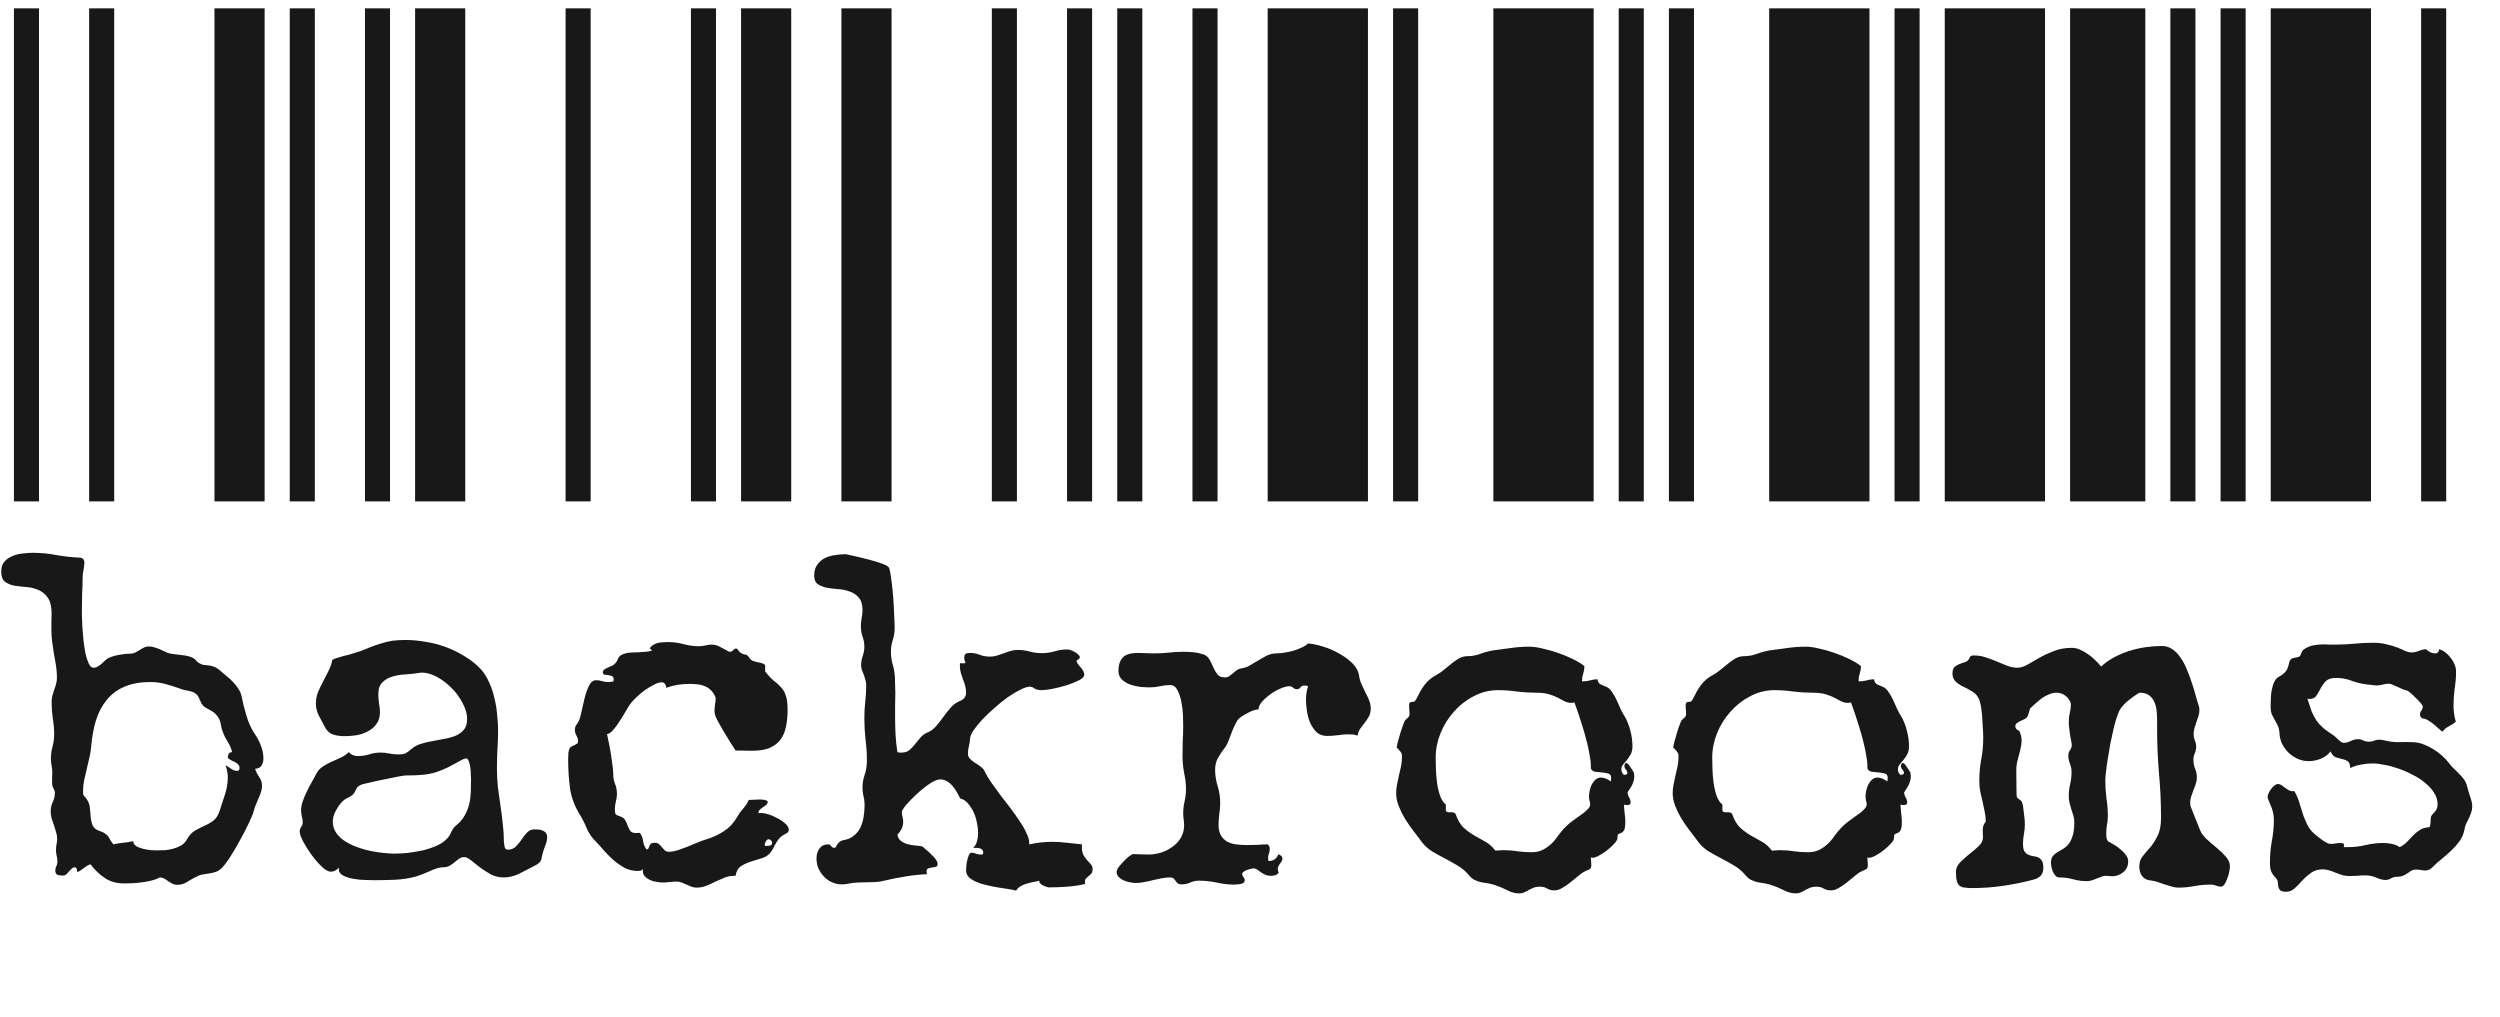 <svg width="359" height="146" viewBox="0 0 359 146" fill="none" xmlns="http://www.w3.org/2000/svg">
<path d="M2 72V1.2H5.6V72H2ZM12.8 72V1.2H16.4V72H12.8ZM30.8 72V1.2H38V72H30.8ZM41.609 72V1.2H45.209V72H41.609ZM52.409 72V1.2H56.009V72H52.409ZM59.609 72V1.2H66.809V72H59.609ZM81.219 72V1.2H84.819V72H81.219ZM99.219 72V1.2H102.819V72H99.219ZM106.419 72V1.2H113.619V72H106.419ZM120.828 72V1.2H128.028V72H120.828ZM142.428 72V1.2H146.028V72H142.428ZM153.228 72V1.2H156.828V72H153.228ZM160.438 72V1.2H164.038V72H160.438ZM171.238 72V1.2H174.838V72H171.238ZM182.038 72V1.2H196.438V72H182.038ZM200.047 72V1.2H203.647V72H200.047ZM214.447 72V1.2H228.847V72H214.447ZM232.447 72V1.2H236.047V72H232.447ZM239.656 72V1.2H243.256V72H239.656ZM254.056 72V1.2H268.456V72H254.056ZM272.056 72V1.2H275.656V72H272.056ZM279.266 72V1.2H293.666V72H279.266ZM297.266 72V1.2H308.066V72H297.266ZM311.666 72V1.2H315.266V72H311.666ZM318.875 72V1.2H322.475V72H318.875ZM326.075 72V1.2H340.475V72H326.075ZM347.675 72V1.2H351.275V72H347.675Z" fill="#181818"/>
<path d="M37.826 108.934C37.826 109.31 37.738 109.642 37.56 109.93C37.383 110.217 37.074 110.372 36.631 110.395C36.764 110.815 36.963 111.214 37.228 111.59C37.494 111.966 37.627 112.387 37.627 112.852C37.627 113.161 37.572 113.471 37.461 113.781C37.372 114.069 37.262 114.357 37.129 114.645C37.018 114.932 36.897 115.22 36.764 115.508C36.631 115.796 36.531 116.083 36.465 116.371C36.354 116.814 36.1 117.445 35.701 118.264C35.325 119.061 34.893 119.891 34.406 120.754C33.941 121.617 33.465 122.425 32.978 123.178C32.492 123.908 32.082 124.428 31.75 124.738C31.506 124.96 31.252 125.115 30.986 125.203C30.721 125.292 30.455 125.358 30.189 125.402C29.924 125.447 29.647 125.491 29.359 125.535C29.072 125.557 28.795 125.624 28.529 125.734C27.998 125.978 27.489 126.255 27.002 126.564C26.537 126.896 26.006 127.062 25.408 127.062C25.165 127.062 24.943 127.007 24.744 126.896C24.545 126.786 24.346 126.664 24.146 126.531C23.969 126.398 23.781 126.277 23.582 126.166C23.383 126.055 23.162 126 22.918 126C22.63 126.177 22.265 126.321 21.822 126.432C21.38 126.542 20.915 126.631 20.428 126.697C19.963 126.764 19.498 126.808 19.033 126.83C18.59 126.852 18.203 126.863 17.871 126.863C16.764 126.863 15.835 126.609 15.082 126.1C14.329 125.613 13.632 124.949 12.99 124.107C12.835 124.152 12.669 124.229 12.492 124.34C12.315 124.451 12.138 124.572 11.961 124.705C11.784 124.838 11.618 124.96 11.463 125.07C11.308 125.159 11.186 125.203 11.098 125.203L11.031 124.771L10.832 124.539C10.633 124.539 10.456 124.605 10.301 124.738C10.168 124.849 10.035 124.982 9.902 125.137C9.792 125.292 9.659 125.436 9.504 125.568C9.371 125.679 9.194 125.734 8.973 125.734C8.729 125.734 8.497 125.701 8.275 125.635C8.054 125.546 7.943 125.347 7.943 125.037C7.943 124.794 7.988 124.583 8.076 124.406C8.187 124.207 8.242 123.986 8.242 123.742C8.242 123.454 8.209 123.178 8.143 122.912C8.076 122.646 8.043 122.381 8.043 122.115C8.043 121.827 8.065 121.551 8.109 121.285C8.176 121.02 8.209 120.743 8.209 120.455C8.209 120.123 8.154 119.791 8.043 119.459C7.954 119.127 7.855 118.806 7.744 118.496C7.633 118.164 7.523 117.843 7.412 117.533C7.324 117.201 7.279 116.858 7.279 116.504C7.279 116.039 7.379 115.596 7.578 115.176C7.777 114.755 7.877 114.312 7.877 113.848C7.877 113.693 7.855 113.571 7.811 113.482C7.766 113.372 7.722 113.283 7.678 113.217C7.633 113.128 7.589 113.029 7.545 112.918C7.501 112.785 7.479 112.597 7.479 112.354C7.479 112.11 7.479 111.855 7.479 111.59C7.501 111.302 7.512 111.103 7.512 110.992C7.512 110.638 7.479 110.295 7.412 109.963C7.346 109.631 7.312 109.288 7.312 108.934C7.312 108.358 7.39 107.783 7.545 107.207C7.7 106.632 7.777 106.056 7.777 105.48C7.777 104.706 7.711 103.931 7.578 103.156C7.467 102.382 7.412 101.596 7.412 100.799C7.412 100.511 7.445 100.223 7.512 99.936C7.6 99.648 7.689 99.36 7.777 99.072C7.888 98.784 7.977 98.508 8.043 98.242C8.132 97.954 8.176 97.656 8.176 97.346C8.176 96.748 8.132 96.162 8.043 95.586C7.954 95.01 7.855 94.435 7.744 93.859C7.656 93.262 7.567 92.675 7.479 92.1C7.412 91.502 7.379 90.904 7.379 90.307C7.379 89.953 7.379 89.609 7.379 89.277C7.401 88.923 7.412 88.569 7.412 88.215C7.412 87.152 7.235 86.367 6.881 85.857C6.527 85.326 6.073 84.95 5.52 84.728C4.988 84.485 4.413 84.341 3.793 84.297C3.173 84.253 2.587 84.186 2.033 84.098C1.502 83.987 1.059 83.799 0.705 83.533C0.351 83.245 0.174 82.758 0.174 82.072C0.174 81.475 0.329 80.999 0.639 80.644C0.949 80.29 1.336 80.025 1.801 79.848C2.243 79.648 2.73 79.527 3.262 79.482C3.793 79.416 4.28 79.383 4.723 79.383C5.874 79.383 7.014 79.493 8.143 79.715C9.271 79.914 10.412 80.036 11.562 80.08C11.828 80.147 11.994 80.268 12.06 80.445C12.127 80.622 12.138 80.844 12.094 81.109C12.072 81.375 12.027 81.674 11.961 82.006C11.895 82.338 11.861 82.692 11.861 83.068C11.861 83.799 11.839 84.529 11.795 85.26C11.773 85.99 11.762 86.654 11.762 87.252C11.762 87.451 11.762 87.805 11.762 88.314C11.784 88.824 11.806 89.399 11.828 90.041C11.872 90.661 11.928 91.325 11.994 92.033C12.083 92.719 12.182 93.35 12.293 93.926C12.426 94.479 12.581 94.944 12.758 95.32C12.935 95.697 13.156 95.885 13.422 95.885C13.643 95.885 13.842 95.829 14.02 95.719C14.219 95.608 14.407 95.475 14.584 95.32C14.761 95.165 14.927 95.01 15.082 94.856C15.259 94.678 15.447 94.546 15.646 94.457C16.111 94.258 16.62 94.114 17.174 94.025C17.749 93.915 18.303 93.859 18.834 93.859C19.033 93.859 19.232 93.804 19.432 93.693C19.631 93.583 19.83 93.472 20.029 93.361C20.229 93.228 20.439 93.107 20.66 92.996C20.881 92.885 21.125 92.83 21.391 92.83C21.701 92.83 21.999 92.885 22.287 92.996C22.597 93.085 22.885 93.195 23.15 93.328C23.438 93.461 23.726 93.594 24.014 93.727C24.324 93.837 24.634 93.904 24.943 93.926C25.386 93.97 25.829 94.025 26.271 94.092C26.736 94.136 27.179 94.247 27.6 94.424C27.843 94.534 28.02 94.667 28.131 94.822C28.241 94.977 28.396 95.11 28.596 95.221C28.839 95.376 29.072 95.464 29.293 95.486C29.514 95.508 29.736 95.531 29.957 95.553C30.178 95.575 30.411 95.63 30.654 95.719C30.898 95.785 31.174 95.94 31.484 96.184C31.794 96.449 32.115 96.726 32.447 97.014C32.801 97.279 33.122 97.567 33.41 97.877C33.72 98.187 33.986 98.519 34.207 98.873C34.45 99.227 34.617 99.615 34.705 100.035C34.86 100.876 35.092 101.806 35.402 102.824C35.712 103.842 36.111 104.706 36.598 105.414C36.952 105.923 37.24 106.477 37.461 107.074C37.704 107.672 37.826 108.292 37.826 108.934ZM34.406 110.295C34.384 110.007 34.262 109.786 34.041 109.631C33.842 109.476 33.62 109.354 33.377 109.266C33.156 109.155 32.967 109.044 32.812 108.934C32.68 108.823 32.669 108.657 32.779 108.436C32.824 108.258 32.89 108.148 32.978 108.104C33.089 108.037 33.2 108.004 33.31 108.004C33.266 107.605 33.078 107.141 32.746 106.609C32.414 106.078 32.171 105.591 32.016 105.148C31.883 104.816 31.794 104.507 31.75 104.219C31.706 103.931 31.639 103.665 31.551 103.422C31.462 103.178 31.329 102.957 31.152 102.758C30.997 102.536 30.743 102.315 30.389 102.094C30.123 101.939 29.902 101.817 29.725 101.729C29.57 101.64 29.426 101.551 29.293 101.463C29.182 101.352 29.072 101.219 28.961 101.064C28.872 100.91 28.762 100.677 28.629 100.367C28.496 100.013 28.33 99.769 28.131 99.637C27.954 99.482 27.744 99.371 27.5 99.305C27.279 99.238 27.024 99.183 26.736 99.139C26.471 99.094 26.194 99.017 25.906 98.906C25.176 98.641 24.479 98.419 23.814 98.242C23.15 98.043 22.42 97.943 21.623 97.943C20.118 97.943 18.845 98.176 17.805 98.641C16.787 99.083 15.945 99.725 15.281 100.566C14.617 101.385 14.108 102.37 13.754 103.521C13.422 104.65 13.2 105.89 13.09 107.24C13.046 107.771 12.957 108.303 12.824 108.834C12.713 109.365 12.592 109.896 12.459 110.428C12.326 110.937 12.204 111.457 12.094 111.988C11.983 112.52 11.928 113.051 11.928 113.582C11.928 113.826 11.939 114.003 11.961 114.113C11.983 114.202 12.083 114.335 12.26 114.512C12.636 114.954 12.846 115.419 12.891 115.906C12.957 116.393 13.001 116.869 13.023 117.334C13.068 117.777 13.167 118.186 13.322 118.562C13.477 118.917 13.831 119.182 14.385 119.359C14.717 119.47 14.96 119.592 15.115 119.725C15.292 119.835 15.436 119.968 15.547 120.123C15.658 120.278 15.757 120.455 15.846 120.654C15.956 120.831 16.1 121.031 16.277 121.252C16.742 121.141 17.218 121.064 17.705 121.02C18.192 120.975 18.668 120.898 19.133 120.787C19.133 121.075 19.266 121.307 19.531 121.484C19.819 121.661 20.151 121.794 20.527 121.883C20.904 121.971 21.28 122.038 21.656 122.082C22.055 122.104 22.354 122.115 22.553 122.115C22.929 122.115 23.328 122.104 23.748 122.082C24.169 122.038 24.567 121.96 24.943 121.85C25.342 121.739 25.707 121.584 26.039 121.385C26.393 121.163 26.67 120.865 26.869 120.488C27.201 119.913 27.588 119.503 28.031 119.26C28.496 118.994 28.95 118.762 29.393 118.562C29.857 118.363 30.278 118.12 30.654 117.832C31.053 117.522 31.352 117.046 31.551 116.404C31.794 115.63 32.049 114.844 32.315 114.047C32.58 113.228 32.713 112.398 32.713 111.557C32.713 111.269 32.68 110.992 32.613 110.727C32.569 110.439 32.492 110.162 32.381 109.896C32.647 110.029 32.912 110.195 33.178 110.395C33.465 110.594 33.764 110.693 34.074 110.693C34.185 110.693 34.262 110.66 34.307 110.594C34.373 110.505 34.406 110.406 34.406 110.295ZM78.566 120.189C78.566 120.566 78.5 120.92 78.367 121.252C78.234 121.584 78.113 121.927 78.002 122.281C77.913 122.591 77.847 122.846 77.803 123.045C77.781 123.244 77.736 123.421 77.67 123.576C77.603 123.709 77.493 123.842 77.338 123.975C77.205 124.085 76.984 124.218 76.674 124.373C76.01 124.727 75.301 125.092 74.549 125.469C73.818 125.823 73.077 126 72.324 126C71.682 126 71.074 125.856 70.498 125.568C69.945 125.258 69.424 124.926 68.938 124.572C68.473 124.196 68.041 123.853 67.643 123.543C67.266 123.233 66.945 123.078 66.68 123.078C66.392 123.078 66.137 123.156 65.916 123.311C65.717 123.465 65.507 123.632 65.285 123.809C65.086 123.986 64.853 124.152 64.588 124.307C64.344 124.462 64.034 124.539 63.658 124.539C63.348 124.539 63.027 124.594 62.695 124.705C62.363 124.816 62.031 124.949 61.699 125.104C61.367 125.236 61.024 125.38 60.67 125.535C60.338 125.668 60.028 125.779 59.74 125.867C58.744 126.133 57.737 126.288 56.719 126.332C55.723 126.376 54.715 126.398 53.697 126.398C53.432 126.398 53.022 126.387 52.469 126.365C51.915 126.365 51.351 126.31 50.775 126.199C50.222 126.111 49.724 125.956 49.281 125.734C48.861 125.513 48.65 125.203 48.65 124.805C48.65 124.716 48.661 124.639 48.684 124.572C48.529 124.749 48.352 124.893 48.152 125.004C47.953 125.115 47.732 125.17 47.488 125.17C47.134 125.17 46.703 124.926 46.193 124.439C45.684 123.952 45.197 123.388 44.732 122.746C44.268 122.104 43.869 121.473 43.537 120.854C43.205 120.212 43.039 119.736 43.039 119.426C43.039 119.182 43.105 118.961 43.238 118.762C43.393 118.562 43.471 118.341 43.471 118.098C43.471 117.788 43.426 117.5 43.338 117.234C43.272 116.947 43.238 116.648 43.238 116.338C43.238 115.939 43.316 115.519 43.471 115.076C43.626 114.611 43.814 114.158 44.035 113.715C44.257 113.25 44.489 112.807 44.732 112.387C44.976 111.944 45.197 111.535 45.397 111.158C45.618 110.715 45.928 110.361 46.326 110.096C46.725 109.83 47.145 109.598 47.588 109.398C48.031 109.199 48.473 109 48.916 108.801C49.359 108.602 49.746 108.336 50.078 108.004C50.41 108.38 50.842 108.568 51.373 108.568C51.926 108.568 52.469 108.491 53 108.336C53.531 108.159 54.074 108.07 54.627 108.07C55.07 108.07 55.49 108.115 55.889 108.203C56.309 108.292 56.741 108.336 57.184 108.336C57.671 108.336 58.025 108.281 58.246 108.17C58.49 108.037 58.788 107.816 59.143 107.506C59.497 107.196 59.94 106.964 60.471 106.809C61.024 106.632 61.589 106.499 62.164 106.41C62.762 106.299 63.348 106.189 63.924 106.078C64.522 105.967 65.053 105.812 65.518 105.613C65.982 105.392 66.359 105.104 66.647 104.75C66.934 104.374 67.078 103.865 67.078 103.223C67.078 102.514 66.868 101.773 66.447 100.998C66.049 100.201 65.529 99.482 64.887 98.84C64.245 98.176 63.536 97.633 62.762 97.213C61.987 96.792 61.245 96.582 60.537 96.582C60.449 96.582 60.36 96.593 60.272 96.615C60.183 96.637 60.105 96.648 60.039 96.648C59.508 96.737 58.91 96.803 58.246 96.848C57.582 96.87 56.962 96.969 56.387 97.147C55.811 97.301 55.324 97.578 54.926 97.977C54.527 98.353 54.328 98.917 54.328 99.67C54.328 100.113 54.361 100.555 54.428 100.998C54.516 101.419 54.56 101.85 54.56 102.293C54.56 102.957 54.395 103.51 54.062 103.953C53.753 104.396 53.343 104.75 52.834 105.016C52.347 105.281 51.805 105.469 51.207 105.58C50.609 105.669 50.034 105.713 49.48 105.713C48.816 105.713 48.241 105.624 47.754 105.447C47.267 105.27 46.868 104.861 46.559 104.219C46.315 103.754 46.05 103.256 45.762 102.725C45.496 102.171 45.363 101.618 45.363 101.064C45.363 100.467 45.463 99.913 45.662 99.404C45.883 98.873 46.127 98.364 46.393 97.877C46.658 97.368 46.913 96.87 47.156 96.383C47.422 95.874 47.61 95.331 47.721 94.756C47.876 94.667 48.086 94.579 48.352 94.49C48.639 94.402 48.938 94.313 49.248 94.225C49.58 94.136 49.89 94.059 50.178 93.992C50.488 93.904 50.742 93.826 50.941 93.76C51.473 93.605 51.982 93.428 52.469 93.228C52.978 93.007 53.487 92.808 53.996 92.631C54.527 92.454 55.047 92.299 55.557 92.166C56.088 92.033 56.63 91.956 57.184 91.934L58.213 91.9C59.165 91.9 60.139 91.989 61.135 92.166C62.131 92.321 63.105 92.576 64.057 92.93C65.008 93.284 65.905 93.727 66.746 94.258C67.609 94.767 68.373 95.376 69.037 96.084C69.524 96.615 69.922 97.246 70.232 97.977C70.564 98.685 70.819 99.438 70.996 100.234C71.195 101.031 71.328 101.839 71.394 102.658C71.483 103.455 71.527 104.197 71.527 104.883C71.527 105.812 71.494 106.731 71.428 107.639C71.383 108.524 71.361 109.432 71.361 110.361C71.361 111.247 71.406 112.132 71.494 113.018C71.605 113.881 71.727 114.755 71.859 115.641C71.992 116.504 72.103 117.378 72.191 118.264C72.302 119.127 72.357 119.99 72.357 120.854C72.402 121.385 72.468 121.717 72.557 121.85C72.667 121.96 72.778 122.016 72.889 122.016C73.376 122.016 73.763 121.872 74.051 121.584C74.361 121.274 74.637 120.942 74.881 120.588C75.124 120.212 75.39 119.868 75.678 119.559C75.966 119.249 76.331 119.094 76.773 119.094C76.973 119.094 77.172 119.105 77.371 119.127C77.592 119.149 77.792 119.204 77.969 119.293C78.146 119.359 78.29 119.47 78.4 119.625C78.511 119.758 78.566 119.946 78.566 120.189ZM67.643 111.922C67.643 111.789 67.632 111.557 67.609 111.225C67.609 110.893 67.587 110.561 67.543 110.229C67.499 109.874 67.421 109.564 67.311 109.299C67.222 109.033 67.078 108.9 66.879 108.9C66.835 108.9 66.779 108.923 66.713 108.967C66.647 108.989 66.591 109 66.547 109C65.706 109.465 64.986 109.852 64.389 110.162C63.791 110.45 63.193 110.693 62.596 110.893C62.02 111.07 61.4 111.191 60.736 111.258C60.072 111.324 59.242 111.357 58.246 111.357C58.113 111.357 57.748 111.413 57.15 111.523C56.553 111.634 55.9 111.767 55.191 111.922C54.483 112.055 53.819 112.199 53.199 112.354C52.579 112.486 52.192 112.575 52.037 112.619C51.749 112.73 51.539 112.84 51.406 112.951C51.296 113.062 51.207 113.184 51.141 113.316C51.074 113.449 51.008 113.593 50.941 113.748C50.875 113.881 50.753 114.025 50.576 114.18C50.355 114.357 50.111 114.501 49.846 114.611C49.602 114.722 49.37 114.888 49.148 115.109C48.816 115.441 48.507 115.884 48.219 116.438C47.931 116.969 47.787 117.478 47.787 117.965C47.787 118.562 47.942 119.094 48.252 119.559C48.562 120.023 48.971 120.422 49.48 120.754C49.99 121.086 50.565 121.374 51.207 121.617C51.849 121.861 52.491 122.049 53.133 122.182C53.797 122.314 54.428 122.414 55.025 122.48C55.645 122.547 56.176 122.58 56.619 122.58C57.15 122.58 57.781 122.547 58.512 122.48C59.242 122.392 59.973 122.27 60.703 122.115C61.434 121.938 62.12 121.706 62.762 121.418C63.404 121.13 63.913 120.765 64.289 120.322C64.444 120.145 64.555 119.99 64.621 119.857C64.688 119.702 64.754 119.559 64.82 119.426C64.909 119.271 64.997 119.116 65.086 118.961C65.197 118.806 65.363 118.64 65.584 118.463C66.093 118.042 66.481 117.577 66.746 117.068C67.034 116.559 67.244 116.028 67.377 115.475C67.51 114.921 67.587 114.346 67.609 113.748C67.632 113.15 67.643 112.542 67.643 111.922ZM113.264 119.16C113.264 119.382 113.175 119.536 112.998 119.625C112.843 119.714 112.688 119.802 112.533 119.891C112.29 120.023 112.09 120.178 111.936 120.355C111.781 120.533 111.637 120.732 111.504 120.953C111.371 121.152 111.249 121.374 111.139 121.617C111.028 121.839 110.906 122.049 110.773 122.248C110.464 122.713 110.032 123.034 109.479 123.211C108.947 123.388 108.416 123.554 107.885 123.709C107.354 123.864 106.867 124.085 106.424 124.373C106.003 124.639 105.738 125.104 105.627 125.768H105.461C104.952 125.768 104.476 125.856 104.033 126.033C103.613 126.21 103.181 126.398 102.738 126.598C102.318 126.819 101.886 127.018 101.443 127.195C101.001 127.372 100.536 127.461 100.049 127.461C99.783 127.461 99.529 127.417 99.285 127.328C99.064 127.24 98.831 127.14 98.588 127.029C98.367 126.919 98.134 126.819 97.891 126.73C97.669 126.642 97.426 126.598 97.16 126.598C96.806 126.598 96.463 126.62 96.131 126.664C95.799 126.708 95.467 126.73 95.135 126.73C94.891 126.73 94.603 126.697 94.272 126.631C93.939 126.587 93.63 126.498 93.342 126.365C93.054 126.232 92.811 126.066 92.611 125.867C92.412 125.646 92.312 125.38 92.312 125.07C92.312 124.96 92.324 124.871 92.346 124.805C92.235 124.915 92.113 124.993 91.981 125.037C91.848 125.059 91.715 125.07 91.582 125.07C90.918 125.07 90.298 124.926 89.723 124.639C89.169 124.329 88.638 123.964 88.129 123.543C87.642 123.1 87.177 122.635 86.734 122.148C86.314 121.639 85.893 121.174 85.473 120.754C84.963 120.245 84.565 119.658 84.277 118.994C84.012 118.33 83.691 117.688 83.314 117.068C82.518 115.785 82.031 114.49 81.853 113.184C81.676 111.855 81.588 110.472 81.588 109.033C81.588 108.768 81.599 108.469 81.621 108.137C81.665 107.783 81.743 107.528 81.853 107.373C81.942 107.262 82.053 107.185 82.186 107.141C82.318 107.074 82.44 107.019 82.551 106.975C82.684 106.908 82.794 106.842 82.883 106.775C82.971 106.709 83.016 106.609 83.016 106.477C83.016 106.167 82.938 105.89 82.783 105.646C82.628 105.381 82.551 105.093 82.551 104.783C82.551 104.562 82.595 104.374 82.684 104.219C82.794 104.064 82.905 103.898 83.016 103.721C83.193 103.433 83.348 102.957 83.481 102.293C83.635 101.607 83.79 100.932 83.945 100.268C84.122 99.581 84.333 98.984 84.576 98.475C84.842 97.943 85.185 97.678 85.606 97.678C85.915 97.678 86.203 97.722 86.469 97.811C86.734 97.899 87.022 97.943 87.332 97.943C87.598 97.943 87.852 97.91 88.096 97.844L88.129 97.578C88.129 97.312 88.04 97.147 87.863 97.08C87.708 97.014 87.531 96.969 87.332 96.947C87.155 96.925 86.978 96.903 86.801 96.881C86.646 96.837 86.568 96.715 86.568 96.516C86.568 96.383 86.624 96.272 86.734 96.184C86.867 96.073 87.011 95.984 87.166 95.918C87.343 95.829 87.52 95.752 87.697 95.686C87.874 95.619 88.007 95.553 88.096 95.486C88.317 95.309 88.472 95.143 88.561 94.988C88.649 94.811 88.727 94.645 88.793 94.49C88.882 94.335 89.003 94.203 89.158 94.092C89.313 93.981 89.568 93.882 89.922 93.793C90.232 93.727 90.542 93.693 90.852 93.693C91.162 93.671 91.471 93.66 91.781 93.66C92.091 93.638 92.401 93.616 92.711 93.594C93.021 93.572 93.331 93.516 93.641 93.428L93.309 93.096C93.419 92.897 93.574 92.742 93.773 92.631C93.973 92.498 94.194 92.398 94.438 92.332C94.703 92.266 94.958 92.232 95.201 92.232C95.467 92.21 95.699 92.199 95.898 92.199C96.673 92.199 97.426 92.299 98.156 92.498C98.887 92.697 99.617 92.797 100.348 92.797C100.658 92.797 100.956 92.764 101.244 92.697C101.554 92.609 101.864 92.564 102.174 92.564C102.639 92.564 103.07 92.686 103.469 92.93C103.889 93.151 104.288 93.361 104.664 93.561L104.797 93.594C104.996 93.594 105.162 93.516 105.295 93.361C105.428 93.206 105.561 93.129 105.693 93.129C105.804 93.129 105.893 93.184 105.959 93.295C106.025 93.383 106.092 93.472 106.158 93.561C106.335 93.76 106.568 93.893 106.855 93.959C107.165 94.003 107.376 94.114 107.486 94.291C107.641 94.557 107.818 94.745 108.018 94.856C108.217 94.944 108.416 95.01 108.615 95.055C108.814 95.099 109.025 95.143 109.246 95.188C109.467 95.232 109.678 95.331 109.877 95.486V96.416C110.32 96.992 110.729 97.434 111.105 97.744C111.504 98.032 111.847 98.342 112.135 98.674C112.445 98.984 112.677 99.382 112.832 99.869C113.009 100.334 113.098 101.02 113.098 101.928C113.098 102.902 113.009 103.754 112.832 104.484C112.677 105.215 112.389 105.835 111.969 106.344C111.57 106.831 111.028 107.207 110.342 107.473C109.656 107.716 108.803 107.827 107.785 107.805L105.627 107.771C105.45 107.484 105.195 107.085 104.863 106.576C104.531 106.045 104.199 105.503 103.867 104.949C103.535 104.374 103.236 103.842 102.971 103.355C102.727 102.846 102.605 102.459 102.605 102.193C102.605 101.861 102.628 101.529 102.672 101.197C102.738 100.865 102.771 100.533 102.771 100.201C102.617 99.781 102.406 99.438 102.141 99.172C101.897 98.906 101.609 98.707 101.277 98.574C100.945 98.419 100.58 98.32 100.182 98.275C99.805 98.231 99.418 98.209 99.019 98.209C98.444 98.209 97.868 98.253 97.293 98.342C96.74 98.43 96.197 98.574 95.666 98.773C95.666 98.574 95.611 98.397 95.5 98.242C95.412 98.065 95.245 97.977 95.002 97.977C94.692 97.977 94.316 98.098 93.873 98.342C93.43 98.563 92.977 98.84 92.512 99.172C92.069 99.504 91.659 99.858 91.283 100.234C90.907 100.589 90.63 100.898 90.453 101.164C90.298 101.385 90.088 101.729 89.822 102.193C89.557 102.658 89.269 103.123 88.959 103.588C88.671 104.053 88.361 104.473 88.029 104.85C87.719 105.204 87.432 105.392 87.166 105.414C87.232 105.724 87.321 106.145 87.432 106.676C87.542 107.185 87.642 107.727 87.731 108.303C87.819 108.878 87.897 109.432 87.963 109.963C88.029 110.472 88.062 110.87 88.062 111.158C88.062 111.667 88.151 112.143 88.328 112.586C88.505 113.029 88.594 113.505 88.594 114.014C88.594 114.39 88.538 114.766 88.428 115.143C88.339 115.519 88.295 115.895 88.295 116.271C88.295 116.604 88.339 116.825 88.428 116.936C88.538 117.046 88.749 117.146 89.059 117.234C89.413 117.345 89.656 117.533 89.789 117.799C89.944 118.064 90.066 118.341 90.154 118.629C90.265 118.895 90.387 119.127 90.519 119.326C90.674 119.525 90.94 119.625 91.316 119.625H91.482L91.881 119.592C92.147 119.946 92.301 120.344 92.346 120.787C92.412 121.23 92.578 121.628 92.844 121.982C92.999 121.96 93.098 121.894 93.143 121.783C93.187 121.673 93.231 121.562 93.275 121.451C93.32 121.34 93.386 121.241 93.475 121.152C93.585 121.064 93.773 121.02 94.039 121.02C94.283 121.02 94.482 121.086 94.637 121.219C94.792 121.352 94.936 121.507 95.068 121.684C95.201 121.839 95.334 121.982 95.467 122.115C95.622 122.248 95.81 122.314 96.031 122.314C96.408 122.314 96.817 122.248 97.26 122.115C97.725 121.96 98.189 121.794 98.654 121.617C99.141 121.418 99.617 121.219 100.082 121.02C100.547 120.82 100.967 120.665 101.344 120.555C102.251 120.289 103.104 119.902 103.9 119.393C104.697 118.883 105.339 118.208 105.826 117.367C106.07 116.924 106.357 116.515 106.689 116.139C107.044 115.762 107.32 115.342 107.52 114.877C107.741 114.877 107.962 114.866 108.184 114.844C108.405 114.822 108.637 114.811 108.881 114.811C108.947 114.811 109.047 114.811 109.18 114.811C109.335 114.811 109.49 114.822 109.645 114.844C109.799 114.866 109.932 114.899 110.043 114.943C110.176 114.988 110.242 115.043 110.242 115.109C110.242 115.309 110.165 115.475 110.01 115.607C109.877 115.718 109.722 115.829 109.545 115.939C109.39 116.028 109.246 116.139 109.113 116.271C108.98 116.382 108.914 116.548 108.914 116.77L109.279 116.736C109.545 116.736 109.899 116.803 110.342 116.936C110.785 117.068 111.216 117.257 111.637 117.5C112.079 117.721 112.456 117.976 112.766 118.264C113.098 118.551 113.264 118.85 113.264 119.16ZM110.873 121.02C110.873 120.887 110.818 120.776 110.707 120.688C110.618 120.577 110.508 120.521 110.375 120.521C110.22 120.521 110.087 120.621 109.977 120.82C109.866 121.02 109.811 121.174 109.811 121.285C109.811 121.418 109.888 121.484 110.043 121.484C110.198 121.462 110.298 121.451 110.342 121.451C110.452 121.451 110.563 121.429 110.674 121.385C110.807 121.318 110.873 121.197 110.873 121.02ZM156.893 124.738C156.893 125.048 156.837 125.281 156.727 125.436C156.616 125.568 156.483 125.69 156.328 125.801C156.195 125.911 156.074 126.022 155.963 126.133C155.852 126.243 155.797 126.41 155.797 126.631C155.797 126.764 155.808 126.863 155.83 126.93C155.055 127.129 154.192 127.262 153.24 127.328C152.311 127.395 151.447 127.428 150.65 127.428C150.54 127.428 150.396 127.395 150.219 127.328C150.064 127.284 149.909 127.217 149.754 127.129C149.599 127.062 149.466 126.963 149.355 126.83C149.267 126.719 149.223 126.598 149.223 126.465C148.957 126.553 148.658 126.62 148.326 126.664C148.016 126.73 147.706 126.808 147.396 126.896C147.109 126.985 146.832 127.107 146.566 127.262C146.301 127.417 146.079 127.627 145.902 127.893C145.615 127.804 145.227 127.727 144.74 127.66C144.275 127.594 143.777 127.516 143.246 127.428C142.715 127.339 142.184 127.229 141.652 127.096C141.121 126.985 140.634 126.83 140.191 126.631C139.771 126.454 139.417 126.232 139.129 125.967C138.863 125.701 138.73 125.369 138.73 124.971C138.73 124.86 138.742 124.672 138.764 124.406C138.786 124.118 138.83 123.831 138.896 123.543C138.963 123.255 139.04 123.001 139.129 122.779C139.24 122.558 139.361 122.447 139.494 122.447C139.715 122.447 139.926 122.492 140.125 122.58C140.346 122.669 140.579 122.713 140.822 122.713L141.154 122.68L141.188 122.414C141.188 122.237 141.132 122.104 141.021 122.016C140.933 121.905 140.811 121.839 140.656 121.816C140.501 121.772 140.346 121.75 140.191 121.75C140.036 121.75 139.893 121.75 139.76 121.75C140.048 121.462 140.236 121.119 140.324 120.721C140.413 120.322 140.457 119.935 140.457 119.559C140.457 119.16 140.402 118.706 140.291 118.197C140.202 117.666 140.048 117.157 139.826 116.67C139.605 116.183 139.328 115.751 138.996 115.375C138.686 114.999 138.31 114.755 137.867 114.645C137.734 114.357 137.579 114.058 137.402 113.748C137.225 113.416 137.015 113.117 136.771 112.852C136.55 112.586 136.285 112.365 135.975 112.188C135.687 112.01 135.366 111.922 135.012 111.922C134.613 111.922 134.104 112.132 133.484 112.553C132.865 112.973 132.256 113.46 131.658 114.014C131.083 114.545 130.574 115.065 130.131 115.574C129.71 116.083 129.5 116.426 129.5 116.604C129.5 116.847 129.533 117.079 129.6 117.301C129.666 117.522 129.699 117.755 129.699 117.998C129.699 118.374 129.622 118.717 129.467 119.027C129.312 119.337 129.113 119.614 128.869 119.857C128.936 120.256 129.102 120.555 129.367 120.754C129.633 120.953 129.943 121.108 130.297 121.219C130.673 121.307 131.049 121.374 131.426 121.418C131.802 121.44 132.145 121.484 132.455 121.551C132.588 121.684 132.776 121.85 133.02 122.049C133.285 122.248 133.529 122.469 133.75 122.713C133.993 122.934 134.204 123.167 134.381 123.41C134.558 123.654 134.646 123.875 134.646 124.074C134.646 124.296 134.558 124.428 134.381 124.473C134.226 124.517 134.049 124.55 133.85 124.572C133.65 124.594 133.462 124.639 133.285 124.705C133.13 124.771 133.053 124.915 133.053 125.137C133.053 125.292 133.075 125.424 133.119 125.535C132.057 125.579 131.016 125.69 129.998 125.867C129.002 126.022 127.995 126.221 126.977 126.465C126.556 126.576 126.135 126.642 125.715 126.664C125.294 126.686 124.863 126.697 124.42 126.697C123.999 126.697 123.568 126.708 123.125 126.73C122.682 126.753 122.251 126.808 121.83 126.896C121.52 126.963 121.21 126.996 120.9 126.996C120.391 126.996 119.915 126.896 119.473 126.697C119.03 126.498 118.643 126.221 118.311 125.867C117.979 125.513 117.713 125.115 117.514 124.672C117.337 124.229 117.248 123.753 117.248 123.244C117.248 122.757 117.381 122.303 117.646 121.883C117.934 121.462 118.366 121.252 118.941 121.252C119.118 121.252 119.262 121.34 119.373 121.518C119.484 121.673 119.628 121.75 119.805 121.75C119.893 121.75 119.971 121.706 120.037 121.617C120.104 121.507 120.17 121.385 120.236 121.252C120.325 121.119 120.436 120.997 120.568 120.887C120.701 120.776 120.867 120.699 121.066 120.654C121.686 120.566 122.195 120.355 122.594 120.023C123.014 119.691 123.335 119.293 123.557 118.828C123.778 118.341 123.933 117.821 124.021 117.268C124.11 116.692 124.154 116.128 124.154 115.574C124.154 115.132 124.099 114.711 123.988 114.312C123.9 113.892 123.855 113.471 123.855 113.051C123.855 112.475 123.955 111.889 124.154 111.291C124.376 110.671 124.486 109.985 124.486 109.232C124.486 108.192 124.42 107.174 124.287 106.178C124.176 105.16 124.121 104.13 124.121 103.09C124.121 102.315 124.165 101.529 124.254 100.732C124.342 99.936 124.387 99.15 124.387 98.375C124.387 98.087 124.342 97.822 124.254 97.578C124.188 97.312 124.11 97.069 124.021 96.848C123.933 96.604 123.844 96.383 123.756 96.184C123.689 95.962 123.656 95.741 123.656 95.519C123.656 95.077 123.734 94.634 123.889 94.191C124.044 93.749 124.121 93.306 124.121 92.863C124.121 92.354 124.033 91.867 123.855 91.402C123.701 90.938 123.623 90.451 123.623 89.941C123.623 89.565 123.656 89.189 123.723 88.812C123.811 88.414 123.855 88.016 123.855 87.617C123.855 86.82 123.678 86.223 123.324 85.824C122.992 85.426 122.572 85.138 122.062 84.961C121.553 84.762 120.989 84.64 120.369 84.596C119.771 84.551 119.218 84.485 118.709 84.397C118.2 84.286 117.768 84.109 117.414 83.865C117.082 83.622 116.916 83.223 116.916 82.67C116.916 82.028 117.06 81.508 117.348 81.109C117.635 80.689 118.001 80.368 118.443 80.147C118.886 79.925 119.373 79.781 119.904 79.715C120.436 79.626 120.956 79.582 121.465 79.582C122.904 79.892 124.033 80.158 124.852 80.379C125.671 80.6 126.279 80.788 126.678 80.943C127.098 81.098 127.353 81.22 127.441 81.309C127.552 81.397 127.63 81.475 127.674 81.541C127.807 81.939 127.917 82.537 128.006 83.334C128.117 84.131 128.205 84.972 128.271 85.857C128.338 86.721 128.382 87.562 128.404 88.381C128.449 89.178 128.471 89.775 128.471 90.174C128.471 90.772 128.382 91.347 128.205 91.9C128.028 92.432 127.939 92.985 127.939 93.561C127.939 94.18 128.017 94.778 128.172 95.353C128.349 95.929 128.46 96.527 128.504 97.147C128.526 97.545 128.537 97.943 128.537 98.342C128.559 98.718 128.57 99.106 128.57 99.504C128.57 100.079 128.559 100.666 128.537 101.264C128.537 101.861 128.537 102.459 128.537 103.057C128.537 103.898 128.559 104.728 128.604 105.547C128.648 106.366 128.736 107.185 128.869 108.004C128.98 108.048 129.079 108.07 129.168 108.07C129.257 108.07 129.356 108.07 129.467 108.07C129.91 108.07 130.275 107.96 130.562 107.738C130.85 107.495 131.116 107.218 131.359 106.908C131.603 106.598 131.857 106.288 132.123 105.979C132.389 105.646 132.721 105.392 133.119 105.215C133.65 104.993 134.093 104.673 134.447 104.252C134.824 103.809 135.178 103.355 135.51 102.891C135.842 102.426 136.185 101.994 136.539 101.596C136.915 101.175 137.369 100.854 137.9 100.633C138.454 100.411 138.73 100.013 138.73 99.438C138.73 99.106 138.686 98.784 138.598 98.475C138.509 98.143 138.398 97.822 138.266 97.512C138.155 97.202 138.055 96.892 137.967 96.582C137.878 96.25 137.834 95.918 137.834 95.586L137.867 95.221L138.133 95.254H138.232C138.321 95.254 138.41 95.254 138.498 95.254C138.587 95.232 138.631 95.176 138.631 95.088C138.52 94.911 138.465 94.712 138.465 94.49C138.465 94.18 138.531 93.981 138.664 93.893C138.819 93.804 139.029 93.76 139.295 93.76C139.782 93.76 140.247 93.848 140.689 94.025C141.154 94.203 141.63 94.291 142.117 94.291C142.471 94.291 142.803 94.247 143.113 94.158C143.445 94.047 143.777 93.937 144.109 93.826C144.441 93.693 144.762 93.583 145.072 93.494C145.404 93.383 145.747 93.328 146.102 93.328C146.699 93.328 147.286 93.406 147.861 93.561C148.437 93.716 149.023 93.793 149.621 93.793C150.241 93.793 150.85 93.704 151.447 93.527C152.045 93.35 152.665 93.262 153.307 93.262C153.417 93.262 153.572 93.295 153.771 93.361C153.971 93.428 154.159 93.516 154.336 93.627C154.535 93.738 154.701 93.859 154.834 93.992C154.989 94.125 155.066 94.258 155.066 94.391C155.022 94.546 154.934 94.656 154.801 94.723C154.668 94.767 154.602 94.833 154.602 94.922C154.602 95.033 154.657 95.165 154.768 95.32C154.878 95.453 155 95.608 155.133 95.785C155.288 95.94 155.421 96.117 155.531 96.316C155.642 96.493 155.697 96.682 155.697 96.881C155.697 97.169 155.432 97.445 154.9 97.711C154.369 97.977 153.749 98.22 153.041 98.441C152.355 98.641 151.68 98.807 151.016 98.939C150.352 99.05 149.887 99.106 149.621 99.106C149.156 99.106 148.802 99.028 148.559 98.873C148.337 98.696 148.116 98.607 147.895 98.607C147.54 98.607 147.087 98.751 146.533 99.039C145.98 99.305 145.382 99.659 144.74 100.102C144.12 100.544 143.49 101.053 142.848 101.629C142.206 102.182 141.619 102.736 141.088 103.289C140.579 103.842 140.147 104.374 139.793 104.883C139.461 105.392 139.295 105.812 139.295 106.145C139.273 106.499 139.217 106.842 139.129 107.174C139.04 107.506 138.996 107.849 138.996 108.203C138.996 108.513 139.096 108.768 139.295 108.967C139.494 109.166 139.727 109.354 139.992 109.531C140.258 109.686 140.523 109.863 140.789 110.062C141.077 110.262 141.287 110.505 141.42 110.793C141.619 111.236 141.918 111.745 142.316 112.32C142.715 112.874 143.146 113.471 143.611 114.113C144.098 114.733 144.585 115.364 145.072 116.006C145.559 116.648 146.002 117.279 146.4 117.898C146.821 118.496 147.153 119.072 147.396 119.625C147.662 120.156 147.795 120.621 147.795 121.02V121.252C148.902 121.008 149.986 120.887 151.049 120.887C151.779 120.887 152.499 120.931 153.207 121.02C153.938 121.086 154.657 121.163 155.365 121.252V121.551V121.717C155.365 122.16 155.443 122.525 155.598 122.812C155.753 123.078 155.93 123.322 156.129 123.543C156.328 123.742 156.505 123.941 156.66 124.141C156.815 124.318 156.893 124.517 156.893 124.738ZM196.836 101.762C196.836 102.204 196.747 102.581 196.57 102.891C196.393 103.201 196.194 103.499 195.973 103.787C195.773 104.053 195.563 104.329 195.342 104.617C195.143 104.905 195.01 105.248 194.943 105.646C194.744 105.558 194.534 105.503 194.312 105.48C194.113 105.458 193.903 105.447 193.682 105.447C193.15 105.447 192.619 105.492 192.088 105.58C191.579 105.646 191.07 105.68 190.561 105.68C189.963 105.68 189.465 105.503 189.066 105.148C188.69 104.772 188.38 104.318 188.137 103.787C187.915 103.256 187.76 102.691 187.672 102.094C187.583 101.474 187.539 100.921 187.539 100.434C187.539 99.814 187.639 99.183 187.838 98.541C187.661 98.475 187.506 98.441 187.373 98.441C187.085 98.441 186.875 98.53 186.742 98.707C186.632 98.884 186.465 98.973 186.244 98.973C186.045 98.973 185.868 98.906 185.713 98.773C185.558 98.618 185.37 98.541 185.148 98.541C184.816 98.541 184.396 98.652 183.887 98.873C183.4 99.072 182.924 99.338 182.459 99.67C181.994 100.002 181.585 100.367 181.23 100.766C180.898 101.142 180.732 101.507 180.732 101.861C180.268 101.906 179.825 102.038 179.404 102.26C179.006 102.459 178.618 102.68 178.242 102.924C177.954 103.101 177.711 103.378 177.512 103.754C177.312 104.13 177.124 104.54 176.947 104.982C176.792 105.403 176.626 105.835 176.449 106.277C176.294 106.72 176.106 107.085 175.885 107.373C175.508 107.86 175.176 108.358 174.889 108.867C174.623 109.354 174.49 109.908 174.49 110.527C174.49 111.302 174.612 112.088 174.855 112.885C175.099 113.682 175.221 114.49 175.221 115.309C175.221 115.84 175.176 116.371 175.088 116.902C175.021 117.434 174.988 117.954 174.988 118.463C174.988 119.083 175.099 119.581 175.32 119.957C175.542 120.333 175.84 120.632 176.217 120.854C176.593 121.053 177.025 121.186 177.512 121.252C177.999 121.318 178.497 121.352 179.006 121.352C179.559 121.352 180.09 121.34 180.6 121.318C181.131 121.274 181.618 121.252 182.061 121.252C182.215 121.429 182.304 121.595 182.326 121.75C182.348 121.905 182.337 122.071 182.293 122.248C182.271 122.403 182.227 122.569 182.16 122.746C182.116 122.901 182.094 123.089 182.094 123.311C182.094 123.399 182.116 123.51 182.16 123.643C182.492 123.643 182.78 123.565 183.023 123.41C183.267 123.255 183.444 123.012 183.555 122.68C183.71 122.724 183.842 122.79 183.953 122.879C184.086 122.967 184.152 123.1 184.152 123.277C184.152 123.41 184.119 123.543 184.053 123.676C183.986 123.786 183.909 123.897 183.82 124.008C183.732 124.118 183.654 124.24 183.588 124.373C183.521 124.484 183.488 124.617 183.488 124.771C183.488 124.86 183.499 124.96 183.521 125.07C183.544 125.159 183.577 125.236 183.621 125.303C183.51 125.48 183.355 125.602 183.156 125.668C182.957 125.734 182.758 125.768 182.559 125.768C182.204 125.768 181.906 125.712 181.662 125.602C181.441 125.491 181.23 125.369 181.031 125.236C180.854 125.104 180.688 124.982 180.533 124.871C180.378 124.76 180.19 124.705 179.969 124.705C179.88 124.705 179.747 124.727 179.57 124.771C179.393 124.816 179.216 124.871 179.039 124.938C178.862 125.004 178.707 125.092 178.574 125.203C178.441 125.292 178.375 125.38 178.375 125.469C178.375 125.646 178.43 125.801 178.541 125.934C178.674 126.066 178.74 126.221 178.74 126.398C178.74 126.553 178.685 126.675 178.574 126.764C178.464 126.852 178.331 126.908 178.176 126.93C178.021 126.974 177.855 126.996 177.678 126.996C177.523 127.018 177.39 127.029 177.279 127.029C176.416 127.029 175.553 126.93 174.689 126.73C173.848 126.553 172.996 126.465 172.133 126.465C171.734 126.465 171.336 126.553 170.938 126.73C170.539 126.908 170.118 126.996 169.676 126.996C169.432 126.996 169.244 126.941 169.111 126.83C169.001 126.742 168.901 126.631 168.812 126.498C168.724 126.365 168.624 126.243 168.514 126.133C168.403 126.044 168.237 126 168.016 126C167.595 126 167.174 126.044 166.754 126.133C166.355 126.221 165.946 126.31 165.525 126.398C165.127 126.509 164.717 126.598 164.297 126.664C163.898 126.753 163.489 126.797 163.068 126.797C162.847 126.797 162.581 126.764 162.271 126.697C161.962 126.653 161.663 126.564 161.375 126.432C161.087 126.299 160.844 126.133 160.645 125.934C160.445 125.734 160.346 125.491 160.346 125.203C160.346 125.026 160.445 124.794 160.645 124.506C160.866 124.218 161.109 123.941 161.375 123.676C161.641 123.388 161.906 123.145 162.172 122.945C162.438 122.746 162.637 122.646 162.77 122.646C163.124 122.646 163.467 122.658 163.799 122.68C164.153 122.702 164.518 122.713 164.895 122.713C165.492 122.713 166.09 122.624 166.688 122.447C167.307 122.248 167.861 121.971 168.348 121.617C168.857 121.263 169.266 120.82 169.576 120.289C169.886 119.758 170.041 119.16 170.041 118.496C170.041 118.208 170.019 117.932 169.975 117.666C169.93 117.378 169.908 117.09 169.908 116.803C169.908 116.227 169.975 115.652 170.107 115.076C170.24 114.501 170.307 113.925 170.307 113.35C170.307 112.575 170.218 111.789 170.041 110.992C169.886 110.173 169.809 109.354 169.809 108.535C169.809 107.805 169.82 107.085 169.842 106.377C169.886 105.646 169.908 104.916 169.908 104.186C169.908 103.854 169.897 103.367 169.875 102.725C169.853 102.083 169.775 101.441 169.643 100.799C169.532 100.157 169.344 99.592 169.078 99.106C168.835 98.618 168.492 98.375 168.049 98.375C167.562 98.375 167.075 98.43 166.588 98.541C166.101 98.652 165.603 98.707 165.094 98.707C164.717 98.707 164.275 98.685 163.766 98.641C163.257 98.574 162.77 98.463 162.305 98.309C161.84 98.132 161.441 97.888 161.109 97.578C160.777 97.268 160.611 96.859 160.611 96.35C160.611 95.796 160.689 95.353 160.844 95.022C160.999 94.667 161.198 94.402 161.441 94.225C161.707 94.047 162.006 93.926 162.338 93.859C162.692 93.793 163.068 93.76 163.467 93.76C163.821 93.76 164.186 93.771 164.562 93.793C164.939 93.815 165.304 93.826 165.658 93.826C166.367 93.826 167.064 93.793 167.75 93.727C168.458 93.638 169.167 93.594 169.875 93.594C170.362 93.594 170.849 93.616 171.336 93.66C171.823 93.704 172.299 93.804 172.764 93.959C173.184 94.092 173.494 94.346 173.693 94.723C173.893 95.077 174.07 95.442 174.225 95.818C174.402 96.195 174.601 96.538 174.822 96.848C175.044 97.135 175.398 97.279 175.885 97.279C176.106 97.279 176.305 97.224 176.482 97.113C176.682 96.981 176.87 96.837 177.047 96.682C177.224 96.527 177.401 96.383 177.578 96.25C177.755 96.117 177.965 96.029 178.209 95.984C178.696 95.918 179.139 95.763 179.537 95.519C179.958 95.276 180.367 95.033 180.766 94.789C181.164 94.546 181.562 94.324 181.961 94.125C182.382 93.926 182.835 93.826 183.322 93.826C183.61 93.826 183.964 93.793 184.385 93.727C184.827 93.66 185.259 93.572 185.68 93.461C186.122 93.328 186.532 93.173 186.908 92.996C187.307 92.819 187.617 92.62 187.838 92.398C188.436 92.443 189.133 92.587 189.93 92.83C190.749 93.074 191.523 93.406 192.254 93.826C193.007 94.225 193.66 94.701 194.213 95.254C194.766 95.807 195.087 96.427 195.176 97.113C195.242 97.534 195.364 97.932 195.541 98.309C195.718 98.685 195.895 99.061 196.072 99.438C196.271 99.792 196.449 100.168 196.604 100.566C196.758 100.943 196.836 101.341 196.836 101.762ZM234.688 111.457C234.688 111.767 234.632 112.066 234.521 112.354C234.433 112.619 234.322 112.852 234.189 113.051C234.079 113.25 233.968 113.416 233.857 113.549C233.769 113.682 233.725 113.759 233.725 113.781C233.725 114.003 233.791 114.235 233.924 114.479C234.079 114.722 234.156 114.988 234.156 115.275C234.156 115.408 234.101 115.497 233.99 115.541C233.902 115.585 233.802 115.607 233.691 115.607C233.492 115.607 233.326 115.585 233.193 115.541C233.215 115.962 233.249 116.371 233.293 116.77C233.359 117.168 233.393 117.577 233.393 117.998C233.393 118.64 233.326 119.061 233.193 119.26C233.083 119.437 232.961 119.548 232.828 119.592C232.695 119.636 232.562 119.691 232.43 119.758C232.319 119.802 232.264 120.001 232.264 120.355C232.264 120.555 232.12 120.809 231.832 121.119C231.566 121.429 231.234 121.739 230.836 122.049C230.46 122.359 230.061 122.624 229.641 122.846C229.242 123.067 228.921 123.178 228.678 123.178C228.611 123.178 228.534 123.156 228.445 123.111C228.445 123.288 228.456 123.477 228.479 123.676C228.501 123.875 228.512 124.063 228.512 124.24C228.512 124.528 228.423 124.727 228.246 124.838C228.069 124.926 227.87 125.015 227.648 125.104C227.316 125.258 226.973 125.491 226.619 125.801C226.265 126.089 225.9 126.387 225.523 126.697C225.147 127.007 224.76 127.273 224.361 127.494C223.985 127.738 223.587 127.859 223.166 127.859C222.812 127.859 222.48 127.771 222.17 127.594C221.882 127.417 221.539 127.328 221.141 127.328C220.786 127.328 220.488 127.372 220.244 127.461C220.001 127.572 219.768 127.682 219.547 127.793C219.348 127.926 219.137 128.036 218.916 128.125C218.695 128.236 218.44 128.291 218.152 128.291C217.577 128.291 217.001 128.136 216.426 127.826C215.85 127.538 215.297 127.306 214.766 127.129C214.456 127.018 214.124 126.93 213.77 126.863C213.415 126.819 213.072 126.764 212.74 126.697C212.408 126.631 212.087 126.52 211.777 126.365C211.49 126.232 211.235 126.033 211.014 125.768C210.549 125.192 210.007 124.716 209.387 124.34C208.767 123.964 208.136 123.609 207.494 123.277C206.852 122.945 206.232 122.602 205.635 122.248C205.037 121.872 204.517 121.385 204.074 120.787C203.742 120.322 203.366 119.824 202.945 119.293C202.525 118.74 202.126 118.164 201.75 117.566C201.396 116.969 201.097 116.36 200.854 115.74C200.61 115.12 200.488 114.512 200.488 113.914C200.488 113.471 200.533 113.04 200.621 112.619C200.71 112.199 200.798 111.778 200.887 111.357C200.997 110.915 201.097 110.483 201.186 110.062C201.274 109.642 201.318 109.21 201.318 108.768V108.402C201.318 108.314 201.285 108.214 201.219 108.104C201.152 107.993 201.075 107.893 200.986 107.805C200.92 107.694 200.842 107.605 200.754 107.539C200.688 107.451 200.643 107.406 200.621 107.406C200.577 107.406 200.555 107.417 200.555 107.439C200.577 107.24 200.632 106.941 200.721 106.543C200.831 106.122 200.953 105.702 201.086 105.281C201.219 104.839 201.352 104.44 201.484 104.086C201.617 103.71 201.739 103.466 201.85 103.355C201.982 103.245 202.104 103.134 202.215 103.023C202.348 102.891 202.414 102.725 202.414 102.525C202.414 102.326 202.403 102.138 202.381 101.961C202.359 101.762 202.348 101.562 202.348 101.363C202.348 101.098 202.381 100.943 202.447 100.898C202.514 100.832 202.602 100.799 202.713 100.799C202.824 100.799 202.934 100.788 203.045 100.766C203.156 100.721 203.266 100.6 203.377 100.4C203.576 100.002 203.764 99.637 203.941 99.305C204.141 98.951 204.351 98.63 204.572 98.342C204.794 98.054 205.048 97.788 205.336 97.545C205.624 97.301 205.978 97.069 206.398 96.848C206.753 96.648 207.096 96.405 207.428 96.117C207.782 95.829 208.136 95.542 208.49 95.254C208.844 94.966 209.199 94.723 209.553 94.523C209.929 94.324 210.327 94.225 210.748 94.225C211.346 94.225 211.921 94.125 212.475 93.926C213.05 93.704 213.626 93.538 214.201 93.428C215.109 93.295 216.005 93.173 216.891 93.062C217.798 92.93 218.717 92.863 219.646 92.863C220.156 92.863 220.775 92.952 221.506 93.129C222.236 93.284 222.978 93.494 223.73 93.76C224.505 94.025 225.225 94.324 225.889 94.656C226.575 94.988 227.117 95.32 227.516 95.652V95.752C227.516 96.062 227.46 96.383 227.35 96.715C227.239 97.025 227.184 97.335 227.184 97.644C227.184 97.689 227.184 97.733 227.184 97.777C227.184 97.822 227.206 97.844 227.25 97.844C227.626 97.844 227.98 97.799 228.312 97.711C228.667 97.6 229.032 97.545 229.408 97.545C229.452 97.921 229.618 98.176 229.906 98.309C230.194 98.441 230.482 98.563 230.77 98.674C231.035 98.807 231.279 99.05 231.5 99.404C231.743 99.736 231.965 100.124 232.164 100.566C232.363 100.987 232.551 101.408 232.729 101.828C232.928 102.249 233.116 102.592 233.293 102.857C233.47 103.123 233.625 103.444 233.758 103.82C233.913 104.174 234.035 104.551 234.123 104.949C234.234 105.348 234.311 105.746 234.355 106.145C234.4 106.521 234.422 106.875 234.422 107.207C234.422 107.65 234.333 108.026 234.156 108.336C234.001 108.624 233.824 108.889 233.625 109.133C233.426 109.354 233.238 109.576 233.061 109.797C232.906 109.996 232.828 110.229 232.828 110.494C232.828 110.649 232.861 110.793 232.928 110.926C232.994 111.059 233.083 111.18 233.193 111.291C233.238 111.269 233.326 111.247 233.459 111.225C233.614 111.202 233.691 111.136 233.691 111.025V110.992C233.691 110.815 233.614 110.649 233.459 110.494C233.326 110.339 233.26 110.151 233.26 109.93C233.26 109.885 233.282 109.819 233.326 109.73C233.37 109.62 233.426 109.564 233.492 109.564C233.625 109.564 233.758 109.653 233.891 109.83C234.023 109.985 234.145 110.162 234.256 110.361C234.389 110.538 234.488 110.693 234.555 110.826C234.621 110.959 234.654 111.003 234.654 110.959L234.621 110.926C234.643 111.036 234.654 111.136 234.654 111.225C234.676 111.291 234.688 111.368 234.688 111.457ZM231.367 111.723C231.367 111.368 231.234 111.158 230.969 111.092C230.703 111.003 230.404 110.948 230.072 110.926C229.74 110.904 229.408 110.87 229.076 110.826C228.766 110.782 228.556 110.616 228.445 110.328V109.996C228.445 109.509 228.379 108.945 228.246 108.303C228.135 107.639 227.992 106.975 227.814 106.311C227.637 105.624 227.449 104.96 227.25 104.318C227.051 103.654 226.863 103.068 226.686 102.559C226.508 102.049 226.365 101.64 226.254 101.33C226.143 101.02 226.088 100.865 226.088 100.865C225.911 100.91 225.767 100.932 225.656 100.932C225.28 100.932 224.948 100.854 224.66 100.699C224.395 100.544 224.085 100.378 223.73 100.201C223.398 100.024 222.978 99.858 222.469 99.703C221.982 99.548 221.329 99.471 220.51 99.471C219.602 99.471 218.706 99.415 217.82 99.305C216.935 99.172 216.038 99.106 215.131 99.106C213.891 99.106 212.729 99.393 211.645 99.969C210.56 100.522 209.608 101.264 208.789 102.193C207.97 103.101 207.328 104.13 206.863 105.281C206.398 106.432 206.166 107.594 206.166 108.768C206.166 109.255 206.177 109.83 206.199 110.494C206.221 111.136 206.277 111.789 206.365 112.453C206.454 113.095 206.598 113.704 206.797 114.279C206.996 114.833 207.273 115.253 207.627 115.541V116.471C207.715 116.559 207.826 116.615 207.959 116.637C208.114 116.637 208.258 116.637 208.391 116.637C208.546 116.637 208.678 116.659 208.789 116.703C208.9 116.725 208.988 116.814 209.055 116.969C209.342 117.788 209.719 118.419 210.184 118.861C210.648 119.282 211.146 119.647 211.678 119.957C212.209 120.245 212.74 120.544 213.271 120.854C213.803 121.141 214.29 121.573 214.732 122.148C214.91 122.126 215.098 122.115 215.297 122.115C215.496 122.093 215.684 122.082 215.861 122.082C216.57 122.082 217.256 122.137 217.92 122.248C218.606 122.337 219.292 122.381 219.979 122.381C220.709 122.381 221.362 122.193 221.938 121.816C222.535 121.44 223.044 120.964 223.465 120.389C223.73 120.012 223.974 119.691 224.195 119.426C224.417 119.16 224.638 118.917 224.859 118.695C225.103 118.452 225.357 118.23 225.623 118.031C225.911 117.81 226.243 117.566 226.619 117.301C226.752 117.212 226.907 117.102 227.084 116.969C227.283 116.836 227.471 116.692 227.648 116.537C227.848 116.36 228.014 116.194 228.146 116.039C228.279 115.862 228.346 115.696 228.346 115.541C228.346 115.342 228.312 115.143 228.246 114.943C228.202 114.744 228.18 114.545 228.18 114.346C228.18 114.124 228.213 113.859 228.279 113.549C228.346 113.239 228.445 112.94 228.578 112.652C228.733 112.365 228.91 112.132 229.109 111.955C229.331 111.756 229.596 111.656 229.906 111.656C230.15 111.656 230.393 111.712 230.637 111.822C230.88 111.933 231.102 112.066 231.301 112.221C231.345 111.999 231.367 111.833 231.367 111.723ZM274.398 111.457C274.398 111.767 274.343 112.066 274.232 112.354C274.144 112.619 274.033 112.852 273.9 113.051C273.79 113.25 273.679 113.416 273.568 113.549C273.48 113.682 273.436 113.759 273.436 113.781C273.436 114.003 273.502 114.235 273.635 114.479C273.79 114.722 273.867 114.988 273.867 115.275C273.867 115.408 273.812 115.497 273.701 115.541C273.613 115.585 273.513 115.607 273.402 115.607C273.203 115.607 273.037 115.585 272.904 115.541C272.926 115.962 272.96 116.371 273.004 116.77C273.07 117.168 273.104 117.577 273.104 117.998C273.104 118.64 273.037 119.061 272.904 119.26C272.794 119.437 272.672 119.548 272.539 119.592C272.406 119.636 272.273 119.691 272.141 119.758C272.03 119.802 271.975 120.001 271.975 120.355C271.975 120.555 271.831 120.809 271.543 121.119C271.277 121.429 270.945 121.739 270.547 122.049C270.171 122.359 269.772 122.624 269.352 122.846C268.953 123.067 268.632 123.178 268.389 123.178C268.322 123.178 268.245 123.156 268.156 123.111C268.156 123.288 268.167 123.477 268.189 123.676C268.212 123.875 268.223 124.063 268.223 124.24C268.223 124.528 268.134 124.727 267.957 124.838C267.78 124.926 267.581 125.015 267.359 125.104C267.027 125.258 266.684 125.491 266.33 125.801C265.976 126.089 265.611 126.387 265.234 126.697C264.858 127.007 264.471 127.273 264.072 127.494C263.696 127.738 263.298 127.859 262.877 127.859C262.523 127.859 262.191 127.771 261.881 127.594C261.593 127.417 261.25 127.328 260.852 127.328C260.497 127.328 260.199 127.372 259.955 127.461C259.712 127.572 259.479 127.682 259.258 127.793C259.059 127.926 258.848 128.036 258.627 128.125C258.406 128.236 258.151 128.291 257.863 128.291C257.288 128.291 256.712 128.136 256.137 127.826C255.561 127.538 255.008 127.306 254.477 127.129C254.167 127.018 253.835 126.93 253.48 126.863C253.126 126.819 252.783 126.764 252.451 126.697C252.119 126.631 251.798 126.52 251.488 126.365C251.201 126.232 250.946 126.033 250.725 125.768C250.26 125.192 249.717 124.716 249.098 124.34C248.478 123.964 247.847 123.609 247.205 123.277C246.563 122.945 245.943 122.602 245.346 122.248C244.748 121.872 244.228 121.385 243.785 120.787C243.453 120.322 243.077 119.824 242.656 119.293C242.236 118.74 241.837 118.164 241.461 117.566C241.107 116.969 240.808 116.36 240.564 115.74C240.321 115.12 240.199 114.512 240.199 113.914C240.199 113.471 240.243 113.04 240.332 112.619C240.421 112.199 240.509 111.778 240.598 111.357C240.708 110.915 240.808 110.483 240.896 110.062C240.985 109.642 241.029 109.21 241.029 108.768V108.402C241.029 108.314 240.996 108.214 240.93 108.104C240.863 107.993 240.786 107.893 240.697 107.805C240.631 107.694 240.553 107.605 240.465 107.539C240.398 107.451 240.354 107.406 240.332 107.406C240.288 107.406 240.266 107.417 240.266 107.439C240.288 107.24 240.343 106.941 240.432 106.543C240.542 106.122 240.664 105.702 240.797 105.281C240.93 104.839 241.062 104.44 241.195 104.086C241.328 103.71 241.45 103.466 241.561 103.355C241.693 103.245 241.815 103.134 241.926 103.023C242.059 102.891 242.125 102.725 242.125 102.525C242.125 102.326 242.114 102.138 242.092 101.961C242.07 101.762 242.059 101.562 242.059 101.363C242.059 101.098 242.092 100.943 242.158 100.898C242.225 100.832 242.313 100.799 242.424 100.799C242.535 100.799 242.645 100.788 242.756 100.766C242.867 100.721 242.977 100.6 243.088 100.4C243.287 100.002 243.475 99.637 243.652 99.305C243.852 98.951 244.062 98.63 244.283 98.342C244.505 98.054 244.759 97.788 245.047 97.545C245.335 97.301 245.689 97.069 246.109 96.848C246.464 96.648 246.807 96.405 247.139 96.117C247.493 95.829 247.847 95.542 248.201 95.254C248.555 94.966 248.91 94.723 249.264 94.523C249.64 94.324 250.038 94.225 250.459 94.225C251.057 94.225 251.632 94.125 252.186 93.926C252.761 93.704 253.337 93.538 253.912 93.428C254.82 93.295 255.716 93.173 256.602 93.062C257.509 92.93 258.428 92.863 259.357 92.863C259.867 92.863 260.486 92.952 261.217 93.129C261.947 93.284 262.689 93.494 263.441 93.76C264.216 94.025 264.936 94.324 265.6 94.656C266.286 94.988 266.828 95.32 267.227 95.652V95.752C267.227 96.062 267.171 96.383 267.061 96.715C266.95 97.025 266.895 97.335 266.895 97.644C266.895 97.689 266.895 97.733 266.895 97.777C266.895 97.822 266.917 97.844 266.961 97.844C267.337 97.844 267.691 97.799 268.023 97.711C268.378 97.6 268.743 97.545 269.119 97.545C269.163 97.921 269.329 98.176 269.617 98.309C269.905 98.441 270.193 98.563 270.48 98.674C270.746 98.807 270.99 99.05 271.211 99.404C271.454 99.736 271.676 100.124 271.875 100.566C272.074 100.987 272.262 101.408 272.439 101.828C272.639 102.249 272.827 102.592 273.004 102.857C273.181 103.123 273.336 103.444 273.469 103.82C273.624 104.174 273.745 104.551 273.834 104.949C273.945 105.348 274.022 105.746 274.066 106.145C274.111 106.521 274.133 106.875 274.133 107.207C274.133 107.65 274.044 108.026 273.867 108.336C273.712 108.624 273.535 108.889 273.336 109.133C273.137 109.354 272.949 109.576 272.771 109.797C272.617 109.996 272.539 110.229 272.539 110.494C272.539 110.649 272.572 110.793 272.639 110.926C272.705 111.059 272.794 111.18 272.904 111.291C272.949 111.269 273.037 111.247 273.17 111.225C273.325 111.202 273.402 111.136 273.402 111.025V110.992C273.402 110.815 273.325 110.649 273.17 110.494C273.037 110.339 272.971 110.151 272.971 109.93C272.971 109.885 272.993 109.819 273.037 109.73C273.081 109.62 273.137 109.564 273.203 109.564C273.336 109.564 273.469 109.653 273.602 109.83C273.734 109.985 273.856 110.162 273.967 110.361C274.1 110.538 274.199 110.693 274.266 110.826C274.332 110.959 274.365 111.003 274.365 110.959L274.332 110.926C274.354 111.036 274.365 111.136 274.365 111.225C274.387 111.291 274.398 111.368 274.398 111.457ZM271.078 111.723C271.078 111.368 270.945 111.158 270.68 111.092C270.414 111.003 270.115 110.948 269.783 110.926C269.451 110.904 269.119 110.87 268.787 110.826C268.477 110.782 268.267 110.616 268.156 110.328V109.996C268.156 109.509 268.09 108.945 267.957 108.303C267.846 107.639 267.702 106.975 267.525 106.311C267.348 105.624 267.16 104.96 266.961 104.318C266.762 103.654 266.574 103.068 266.396 102.559C266.219 102.049 266.076 101.64 265.965 101.33C265.854 101.02 265.799 100.865 265.799 100.865C265.622 100.91 265.478 100.932 265.367 100.932C264.991 100.932 264.659 100.854 264.371 100.699C264.105 100.544 263.796 100.378 263.441 100.201C263.109 100.024 262.689 99.858 262.18 99.703C261.693 99.548 261.04 99.471 260.221 99.471C259.313 99.471 258.417 99.415 257.531 99.305C256.646 99.172 255.749 99.106 254.842 99.106C253.602 99.106 252.44 99.393 251.355 99.969C250.271 100.522 249.319 101.264 248.5 102.193C247.681 103.101 247.039 104.13 246.574 105.281C246.109 106.432 245.877 107.594 245.877 108.768C245.877 109.255 245.888 109.83 245.91 110.494C245.932 111.136 245.988 111.789 246.076 112.453C246.165 113.095 246.309 113.704 246.508 114.279C246.707 114.833 246.984 115.253 247.338 115.541V116.471C247.426 116.559 247.537 116.615 247.67 116.637C247.825 116.637 247.969 116.637 248.102 116.637C248.257 116.637 248.389 116.659 248.5 116.703C248.611 116.725 248.699 116.814 248.766 116.969C249.053 117.788 249.43 118.419 249.895 118.861C250.359 119.282 250.857 119.647 251.389 119.957C251.92 120.245 252.451 120.544 252.982 120.854C253.514 121.141 254.001 121.573 254.443 122.148C254.62 122.126 254.809 122.115 255.008 122.115C255.207 122.093 255.395 122.082 255.572 122.082C256.281 122.082 256.967 122.137 257.631 122.248C258.317 122.337 259.003 122.381 259.689 122.381C260.42 122.381 261.073 122.193 261.648 121.816C262.246 121.44 262.755 120.964 263.176 120.389C263.441 120.012 263.685 119.691 263.906 119.426C264.128 119.16 264.349 118.917 264.57 118.695C264.814 118.452 265.068 118.23 265.334 118.031C265.622 117.81 265.954 117.566 266.33 117.301C266.463 117.212 266.618 117.102 266.795 116.969C266.994 116.836 267.182 116.692 267.359 116.537C267.559 116.36 267.725 116.194 267.857 116.039C267.99 115.862 268.057 115.696 268.057 115.541C268.057 115.342 268.023 115.143 267.957 114.943C267.913 114.744 267.891 114.545 267.891 114.346C267.891 114.124 267.924 113.859 267.99 113.549C268.057 113.239 268.156 112.94 268.289 112.652C268.444 112.365 268.621 112.132 268.82 111.955C269.042 111.756 269.307 111.656 269.617 111.656C269.861 111.656 270.104 111.712 270.348 111.822C270.591 111.933 270.812 112.066 271.012 112.221C271.056 111.999 271.078 111.833 271.078 111.723ZM320.219 124.439C320.219 124.594 320.186 124.838 320.119 125.17C320.075 125.48 319.986 125.79 319.854 126.1C319.743 126.432 319.61 126.719 319.455 126.963C319.3 127.206 319.123 127.328 318.924 127.328C318.68 127.328 318.437 127.273 318.193 127.162C317.95 127.074 317.706 127.029 317.463 127.029C316.688 127.029 315.924 127.096 315.172 127.229C314.419 127.383 313.656 127.461 312.881 127.461C312.505 127.461 312.15 127.406 311.818 127.295C311.486 127.206 311.154 127.107 310.822 126.996C310.512 126.885 310.191 126.775 309.859 126.664C309.527 126.553 309.184 126.476 308.83 126.432C308.299 126.387 307.889 126.177 307.602 125.801C307.336 125.424 307.203 124.982 307.203 124.473C307.203 123.875 307.358 123.377 307.668 122.979C308 122.558 308.365 122.126 308.764 121.684C309.162 121.219 309.516 120.665 309.826 120.023C310.158 119.382 310.324 118.518 310.324 117.434C310.324 115.264 310.225 113.117 310.025 110.992C309.848 108.845 309.76 106.687 309.76 104.518V103.521C309.76 103.057 309.738 102.581 309.693 102.094C309.649 101.607 309.538 101.175 309.361 100.799C309.184 100.4 308.93 100.079 308.598 99.836C308.266 99.592 307.801 99.471 307.203 99.471C306.694 99.781 306.207 100.124 305.742 100.5C305.277 100.854 304.868 101.275 304.514 101.762C304.359 101.983 304.193 102.348 304.016 102.857C303.839 103.367 303.673 103.953 303.518 104.617C303.363 105.281 303.208 105.99 303.053 106.742C302.92 107.495 302.798 108.214 302.688 108.9C302.577 109.587 302.488 110.217 302.422 110.793C302.355 111.368 302.322 111.8 302.322 112.088C302.322 112.929 302.378 113.781 302.488 114.645C302.621 115.486 302.688 116.327 302.688 117.168C302.688 117.611 302.643 118.042 302.555 118.463C302.488 118.861 302.455 119.282 302.455 119.725C302.455 119.902 302.466 120.079 302.488 120.256C302.51 120.433 302.577 120.61 302.688 120.787C302.931 120.92 303.219 121.086 303.551 121.285C303.905 121.484 304.226 121.717 304.514 121.982C304.824 122.226 305.078 122.492 305.277 122.779C305.499 123.067 305.609 123.366 305.609 123.676C305.609 124.318 305.377 124.838 304.912 125.236C304.447 125.635 303.905 125.834 303.285 125.834C303.13 125.834 302.986 125.823 302.854 125.801C302.721 125.779 302.577 125.768 302.422 125.768C302.201 125.768 301.979 125.812 301.758 125.9C301.559 125.967 301.348 126.044 301.127 126.133C300.906 126.243 300.673 126.332 300.43 126.398C300.208 126.487 299.965 126.531 299.699 126.531C299.013 126.531 298.349 126.443 297.707 126.266C297.065 126.089 296.401 126 295.715 126C295.516 126 295.339 125.923 295.184 125.768C295.029 125.59 294.896 125.391 294.785 125.17C294.697 124.949 294.63 124.716 294.586 124.473C294.542 124.229 294.52 124.03 294.52 123.875C294.52 123.477 294.597 123.178 294.752 122.979C294.929 122.757 295.139 122.569 295.383 122.414C295.626 122.259 295.892 122.104 296.18 121.949C296.49 121.772 296.766 121.54 297.01 121.252C297.253 120.964 297.452 120.577 297.607 120.09C297.785 119.581 297.873 118.917 297.873 118.098C297.873 117.766 297.829 117.445 297.74 117.135C297.652 116.825 297.552 116.515 297.441 116.205C297.353 115.895 297.264 115.585 297.176 115.275C297.109 114.965 297.076 114.645 297.076 114.312C297.076 113.737 297.143 113.161 297.275 112.586C297.408 112.01 297.475 111.435 297.475 110.859C297.475 110.439 297.397 110.04 297.242 109.664C297.087 109.288 297.01 108.9 297.01 108.502C297.01 108.214 297.087 107.96 297.242 107.738C297.419 107.517 297.508 107.262 297.508 106.975C297.508 106.886 297.486 106.72 297.441 106.477C297.397 106.233 297.342 105.956 297.275 105.646C297.231 105.314 297.187 104.971 297.143 104.617C297.098 104.263 297.076 103.931 297.076 103.621C297.076 103.223 297.12 102.824 297.209 102.426C297.32 102.027 297.375 101.629 297.375 101.23C297.375 100.987 297.309 100.766 297.176 100.566C297.065 100.345 296.91 100.157 296.711 100.002C296.512 99.825 296.29 99.692 296.047 99.603C295.803 99.515 295.571 99.471 295.35 99.471C294.973 99.471 294.608 99.548 294.254 99.703C293.9 99.836 293.568 100.013 293.258 100.234C292.948 100.456 292.649 100.699 292.361 100.965C292.074 101.23 291.797 101.485 291.531 101.729C291.465 101.928 291.398 102.138 291.332 102.359C291.288 102.581 291.21 102.78 291.1 102.957C291.011 103.09 290.867 103.201 290.668 103.289C290.491 103.378 290.303 103.466 290.104 103.555C289.926 103.643 289.76 103.743 289.605 103.854C289.473 103.942 289.406 104.086 289.406 104.285C289.406 104.462 289.462 104.606 289.572 104.717C289.705 104.827 289.838 104.905 289.971 104.949C290.192 105.436 290.303 105.89 290.303 106.311C290.303 106.687 290.258 107.052 290.17 107.406C290.104 107.76 290.015 108.115 289.904 108.469C289.816 108.801 289.727 109.155 289.639 109.531C289.572 109.885 289.539 110.24 289.539 110.594L289.572 113.914C289.572 114.224 289.605 114.434 289.672 114.545C289.76 114.633 289.849 114.711 289.938 114.777C290.048 114.822 290.148 114.899 290.236 115.01C290.347 115.12 290.436 115.353 290.502 115.707C290.568 116.15 290.624 116.604 290.668 117.068C290.734 117.511 290.768 117.954 290.768 118.396C290.768 118.861 290.723 119.326 290.635 119.791C290.546 120.234 290.502 120.688 290.502 121.152C290.502 121.639 290.568 122.005 290.701 122.248C290.856 122.469 291.044 122.635 291.266 122.746C291.487 122.835 291.719 122.901 291.963 122.945C292.206 122.967 292.439 123.023 292.66 123.111C292.882 123.2 293.059 123.355 293.191 123.576C293.346 123.798 293.424 124.152 293.424 124.639C293.424 125.081 293.302 125.447 293.059 125.734C292.815 126 292.483 126.188 292.062 126.299C290.668 126.675 289.218 126.974 287.713 127.195C286.208 127.417 284.736 127.527 283.297 127.527C282.854 127.527 282.478 127.505 282.168 127.461C281.858 127.439 281.604 127.35 281.404 127.195C281.227 127.062 281.094 126.841 281.006 126.531C280.917 126.221 280.873 125.779 280.873 125.203C280.873 124.694 281.072 124.24 281.471 123.842C281.891 123.421 282.334 123.023 282.799 122.646C283.286 122.27 283.729 121.894 284.127 121.518C284.548 121.119 284.758 120.688 284.758 120.223C284.758 120.023 284.747 119.846 284.725 119.691C284.725 119.514 284.725 119.359 284.725 119.227C284.725 119.027 284.747 118.828 284.791 118.629C284.857 118.43 284.979 118.208 285.156 117.965C285.156 117.478 285.101 116.991 284.99 116.504C284.902 116.017 284.802 115.541 284.691 115.076C284.581 114.589 284.47 114.113 284.359 113.648C284.271 113.161 284.227 112.663 284.227 112.154C284.227 111.114 284.315 110.096 284.492 109.1C284.691 108.104 284.791 107.085 284.791 106.045C284.791 105.469 284.769 104.905 284.725 104.352C284.702 103.798 284.669 103.234 284.625 102.658C284.559 101.994 284.481 101.463 284.393 101.064C284.304 100.644 284.16 100.29 283.961 100.002C283.784 99.714 283.518 99.471 283.164 99.272C282.832 99.05 282.356 98.796 281.736 98.508C281.382 98.331 281.061 98.098 280.773 97.811C280.508 97.523 280.375 97.169 280.375 96.748C280.375 96.283 280.475 95.962 280.674 95.785C280.895 95.586 281.139 95.442 281.404 95.353C281.692 95.243 281.969 95.143 282.234 95.055C282.5 94.966 282.688 94.789 282.799 94.523C282.887 94.324 282.965 94.213 283.031 94.191C283.12 94.147 283.275 94.125 283.496 94.125C284.094 94.125 284.669 94.225 285.223 94.424C285.776 94.601 286.307 94.8 286.816 95.022C287.326 95.221 287.812 95.42 288.277 95.619C288.764 95.796 289.229 95.885 289.672 95.885C290.137 95.885 290.624 95.741 291.133 95.453C291.664 95.143 292.24 94.811 292.859 94.457C293.479 94.103 294.165 93.782 294.918 93.494C295.693 93.184 296.567 93.029 297.541 93.029C297.917 93.029 298.305 93.118 298.703 93.295C299.102 93.472 299.489 93.693 299.865 93.959C300.242 94.225 300.585 94.512 300.895 94.822C301.227 95.132 301.503 95.431 301.725 95.719C302.256 95.21 302.876 94.767 303.584 94.391C304.292 94.014 305.034 93.704 305.809 93.461C306.583 93.217 307.369 93.04 308.166 92.93C308.963 92.819 309.727 92.764 310.457 92.764C311.01 92.764 311.508 92.919 311.951 93.228C312.394 93.516 312.781 93.915 313.113 94.424C313.467 94.911 313.766 95.464 314.01 96.084C314.275 96.704 314.508 97.324 314.707 97.943C314.928 98.563 315.117 99.172 315.271 99.769C315.426 100.345 315.57 100.832 315.703 101.23C315.747 101.341 315.781 101.452 315.803 101.562C315.825 101.673 315.836 101.795 315.836 101.928C315.836 102.238 315.792 102.536 315.703 102.824C315.615 103.112 315.515 103.4 315.404 103.688C315.316 103.953 315.227 104.23 315.139 104.518C315.05 104.805 315.006 105.104 315.006 105.414C315.006 105.724 315.061 106.023 315.172 106.311C315.305 106.598 315.371 106.897 315.371 107.207C315.371 107.539 315.305 107.86 315.172 108.17C315.039 108.458 314.973 108.768 314.973 109.1C314.973 109.542 315.05 109.963 315.205 110.361C315.382 110.76 315.471 111.18 315.471 111.623C315.471 111.955 315.415 112.276 315.305 112.586C315.216 112.874 315.105 113.173 314.973 113.482C314.862 113.792 314.751 114.102 314.641 114.412C314.552 114.7 314.508 115.01 314.508 115.342C314.508 115.452 314.519 115.563 314.541 115.674C314.563 115.762 314.596 115.862 314.641 115.973L315.936 119.227C316.135 119.691 316.467 120.134 316.932 120.555C317.396 120.975 317.872 121.385 318.359 121.783C318.846 122.182 319.278 122.602 319.654 123.045C320.031 123.465 320.219 123.93 320.219 124.439ZM355.016 115.84C355.016 116.128 354.96 116.415 354.85 116.703C354.761 116.969 354.65 117.245 354.518 117.533C354.385 117.799 354.252 118.064 354.119 118.33C354.008 118.596 353.931 118.872 353.887 119.16C353.776 119.758 353.544 120.3 353.189 120.787C352.857 121.252 352.47 121.695 352.027 122.115C351.585 122.536 351.12 122.945 350.633 123.344C350.146 123.72 349.714 124.107 349.338 124.506C349.006 124.838 348.652 125.004 348.275 125.004C348.054 125.004 347.844 124.982 347.645 124.938C347.445 124.893 347.235 124.871 347.014 124.871C346.704 124.871 346.449 124.926 346.25 125.037C346.073 125.148 345.896 125.27 345.719 125.402C345.564 125.513 345.365 125.624 345.121 125.734C344.9 125.845 344.59 125.9 344.191 125.9C343.904 125.9 343.627 125.978 343.361 126.133C343.096 126.288 342.83 126.365 342.564 126.365C342.188 126.365 341.745 126.255 341.236 126.033C340.749 125.812 340.207 125.701 339.609 125.701C339.233 125.701 338.857 125.723 338.48 125.768C338.104 125.79 337.728 125.801 337.352 125.801C337.02 125.801 336.688 125.757 336.355 125.668C336.046 125.557 335.736 125.447 335.426 125.336C335.138 125.203 334.839 125.092 334.529 125.004C334.219 124.893 333.898 124.838 333.566 124.838C332.902 124.838 332.338 125.004 331.873 125.336C331.408 125.668 330.988 126.033 330.611 126.432C330.257 126.852 329.892 127.229 329.516 127.561C329.161 127.893 328.752 128.059 328.287 128.059C327.867 128.059 327.579 127.981 327.424 127.826C327.291 127.693 327.202 127.527 327.158 127.328C327.136 127.129 327.114 126.908 327.092 126.664C327.07 126.443 326.97 126.243 326.793 126.066C326.461 125.712 326.24 125.391 326.129 125.104C326.018 124.794 325.963 124.395 325.963 123.908C325.963 122.846 326.051 121.816 326.229 120.82C326.428 119.802 326.527 118.762 326.527 117.699C326.527 117.323 326.483 116.958 326.395 116.604C326.306 116.249 326.195 115.928 326.062 115.641C325.952 115.353 325.852 115.109 325.764 114.91C325.675 114.711 325.631 114.567 325.631 114.479C325.631 114.279 325.686 114.069 325.797 113.848C325.908 113.626 326.029 113.427 326.162 113.25C326.317 113.051 326.472 112.896 326.627 112.785C326.804 112.652 326.948 112.586 327.059 112.586C327.28 112.586 327.468 112.641 327.623 112.752C327.8 112.863 327.966 112.984 328.121 113.117C328.298 113.228 328.464 113.339 328.619 113.449C328.796 113.56 329.007 113.615 329.25 113.615C329.294 113.615 329.327 113.615 329.35 113.615C329.372 113.593 329.405 113.582 329.449 113.582C329.759 114.091 330.003 114.645 330.18 115.242C330.357 115.818 330.534 116.393 330.711 116.969C330.91 117.522 331.143 118.064 331.408 118.596C331.696 119.105 332.094 119.559 332.604 119.957C332.736 120.068 332.891 120.189 333.068 120.322C333.245 120.455 333.423 120.588 333.6 120.721C333.799 120.854 333.987 120.964 334.164 121.053C334.363 121.141 334.54 121.186 334.695 121.186C334.939 121.186 335.171 121.163 335.393 121.119C335.636 121.075 335.88 121.053 336.123 121.053C336.455 121.053 336.621 121.163 336.621 121.385C336.621 121.429 336.599 121.518 336.555 121.65H336.953H337.186C338.027 121.65 338.868 121.551 339.709 121.352C340.55 121.152 341.402 121.053 342.266 121.053C342.664 121.053 343.062 121.097 343.461 121.186C343.882 121.252 344.258 121.407 344.59 121.65C345.01 121.451 345.365 121.197 345.652 120.887C345.94 120.577 346.228 120.278 346.516 119.99C346.803 119.68 347.124 119.415 347.479 119.193C347.833 118.95 348.286 118.817 348.84 118.795C348.951 118.662 349.006 118.507 349.006 118.33C349.028 118.153 349.039 117.987 349.039 117.832C349.039 117.655 349.05 117.489 349.072 117.334C349.117 117.179 349.205 117.035 349.338 116.902C349.559 116.703 349.725 116.504 349.836 116.305C349.969 116.083 350.035 115.818 350.035 115.508C350.035 114.91 349.869 114.357 349.537 113.848C349.205 113.316 348.773 112.84 348.242 112.42C347.733 111.977 347.135 111.59 346.449 111.258C345.785 110.904 345.099 110.605 344.391 110.361C343.704 110.118 343.04 109.941 342.398 109.83C341.757 109.697 341.192 109.631 340.705 109.631C340.152 109.631 339.598 109.686 339.045 109.797C338.514 109.885 337.993 110.051 337.484 110.295C337.484 109.808 337.374 109.487 337.152 109.332C336.931 109.177 336.665 109.066 336.355 109C336.046 108.934 335.725 108.845 335.393 108.734C335.083 108.602 334.839 108.325 334.662 107.904C334.286 108.391 333.81 108.745 333.234 108.967C332.681 109.188 332.117 109.299 331.541 109.299C330.965 109.299 330.434 109.188 329.947 108.967C329.46 108.745 329.018 108.447 328.619 108.07C328.243 107.694 327.933 107.262 327.689 106.775C327.468 106.288 327.346 105.768 327.324 105.215C327.302 104.839 327.225 104.507 327.092 104.219C326.959 103.931 326.815 103.654 326.66 103.389C326.505 103.123 326.361 102.846 326.229 102.559C326.118 102.271 326.062 101.928 326.062 101.529C326.062 100.533 326.107 99.758 326.195 99.205C326.306 98.63 326.439 98.198 326.594 97.91C326.749 97.6 326.915 97.39 327.092 97.279C327.291 97.147 327.49 97.025 327.689 96.914C327.889 96.781 328.077 96.604 328.254 96.383C328.431 96.162 328.575 95.807 328.686 95.32C328.752 94.988 328.852 94.767 328.984 94.656C329.117 94.546 329.35 94.468 329.682 94.424C329.969 94.38 330.158 94.313 330.246 94.225C330.335 94.136 330.39 94.037 330.412 93.926C330.456 93.815 330.501 93.704 330.545 93.594C330.589 93.461 330.7 93.339 330.877 93.228C331.342 92.919 331.796 92.731 332.238 92.664C332.703 92.576 333.179 92.531 333.666 92.531C333.954 92.531 334.23 92.542 334.496 92.564C334.762 92.564 335.049 92.564 335.359 92.564C336.289 92.564 337.197 92.52 338.082 92.432C338.967 92.343 339.875 92.299 340.805 92.299C341.513 92.299 342.155 92.376 342.73 92.531C343.328 92.664 343.848 92.819 344.291 92.996C344.734 93.173 345.11 93.339 345.42 93.494C345.752 93.627 346.018 93.693 346.217 93.693C346.593 93.693 346.947 93.627 347.279 93.494C347.633 93.339 347.999 93.251 348.375 93.228C348.552 93.383 348.751 93.527 348.973 93.66C349.216 93.771 349.46 93.826 349.703 93.826C349.88 93.826 350.013 93.771 350.102 93.66C350.19 93.549 350.245 93.406 350.268 93.228C350.577 93.317 350.876 93.472 351.164 93.693C351.452 93.915 351.706 94.18 351.928 94.49C352.171 94.778 352.359 95.099 352.492 95.453C352.625 95.785 352.691 96.106 352.691 96.416C352.691 97.235 352.625 98.054 352.492 98.873C352.382 99.67 352.326 100.478 352.326 101.297C352.326 102.138 352.437 102.924 352.658 103.654C352.348 103.898 352.005 104.119 351.629 104.318C351.275 104.495 350.976 104.75 350.732 105.082L350.699 105.049C350.544 104.916 350.345 104.75 350.102 104.551C349.88 104.329 349.637 104.119 349.371 103.92C349.128 103.721 348.884 103.555 348.641 103.422C348.397 103.267 348.176 103.189 347.977 103.189H347.91C347.799 103.123 347.7 103.046 347.611 102.957C347.545 102.868 347.512 102.758 347.512 102.625C347.512 102.404 347.578 102.204 347.711 102.027C347.844 101.85 347.91 101.651 347.91 101.43C347.91 101.363 347.811 101.208 347.611 100.965C347.412 100.721 347.18 100.478 346.914 100.234C346.671 99.969 346.427 99.736 346.184 99.537C345.94 99.316 345.763 99.194 345.652 99.172C345.431 99.128 345.199 99.05 344.955 98.939C344.712 98.829 344.468 98.718 344.225 98.607C343.981 98.497 343.749 98.397 343.527 98.309C343.328 98.22 343.162 98.176 343.029 98.176C342.742 98.176 342.454 98.22 342.166 98.309C341.878 98.375 341.579 98.419 341.27 98.441H341.303L339.809 98.275C339.078 98.187 338.359 98.01 337.65 97.744C336.942 97.478 336.212 97.346 335.459 97.346C334.795 97.346 334.308 97.501 333.998 97.811C333.688 98.12 333.434 98.475 333.234 98.873C333.035 99.249 332.836 99.592 332.637 99.902C332.438 100.212 332.105 100.367 331.641 100.367C331.508 100.367 331.408 100.356 331.342 100.334C331.563 101.042 331.762 101.64 331.939 102.127C332.139 102.614 332.371 103.057 332.637 103.455C332.902 103.831 333.234 104.197 333.633 104.551C334.031 104.883 334.54 105.248 335.16 105.646C335.227 105.691 335.315 105.768 335.426 105.879C335.559 105.99 335.691 106.111 335.824 106.244C335.957 106.355 336.079 106.454 336.189 106.543C336.322 106.632 336.422 106.676 336.488 106.676C336.865 106.676 337.219 106.587 337.551 106.41C337.905 106.233 338.27 106.145 338.646 106.145C338.912 106.145 339.156 106.211 339.377 106.344C339.62 106.454 339.875 106.51 340.141 106.51C340.406 106.51 340.661 106.465 340.904 106.377C341.148 106.266 341.413 106.211 341.701 106.211C341.812 106.211 341.923 106.222 342.033 106.244C342.166 106.266 342.288 106.288 342.398 106.311C343.062 106.488 343.727 106.576 344.391 106.576C345.055 106.554 345.73 106.554 346.416 106.576C346.903 106.576 347.39 106.665 347.877 106.842C348.386 107.019 348.873 107.251 349.338 107.539C349.803 107.805 350.234 108.115 350.633 108.469C351.031 108.823 351.374 109.188 351.662 109.564C351.883 109.874 352.127 110.151 352.393 110.395C352.658 110.638 352.913 110.893 353.156 111.158C353.422 111.402 353.654 111.667 353.854 111.955C354.053 112.243 354.197 112.575 354.285 112.951C354.396 113.394 354.54 113.881 354.717 114.412C354.916 114.943 355.016 115.419 355.016 115.84Z" fill="#181818"/>
</svg>

